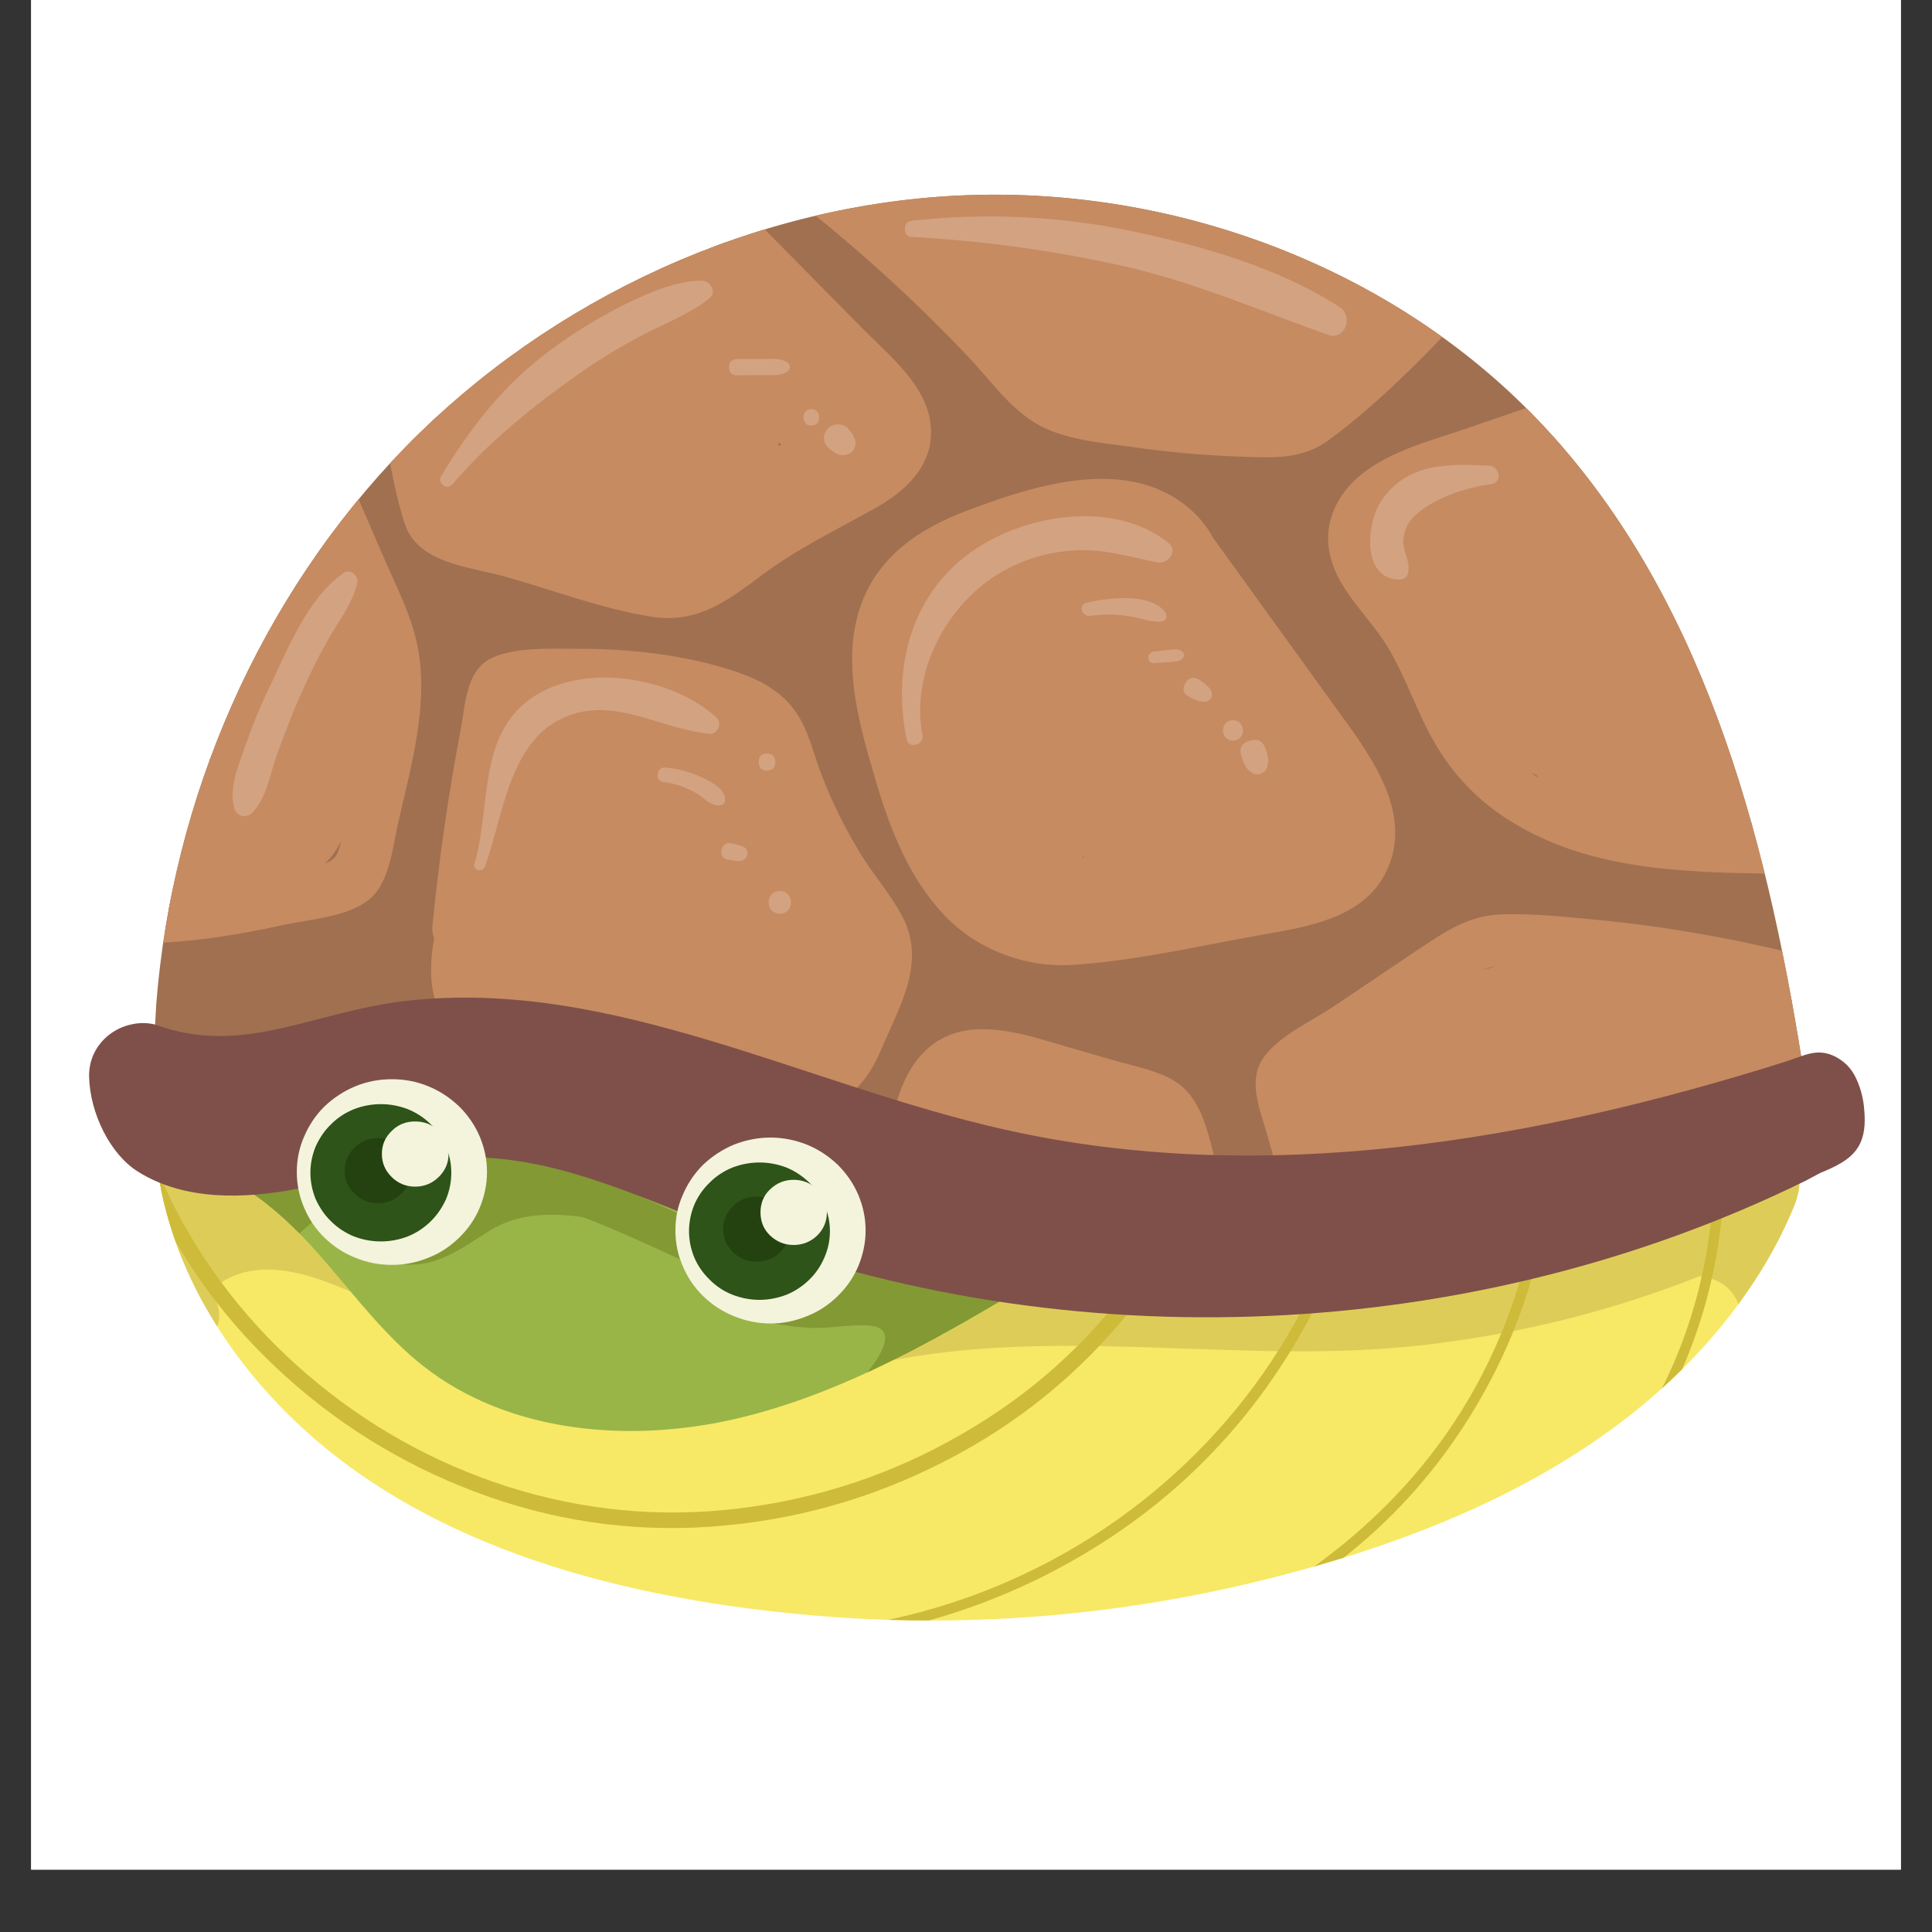 <svg xmlns="http://www.w3.org/2000/svg" xmlns:xlink="http://www.w3.org/1999/xlink" width="40" zoomAndPan="magnify" viewBox="0 0 30 30" height="40" preserveAspectRatio="xMidYMid meet" version="1.0"><rect x="0" y="0" width="30" height="30" fill="#333333" stroke="none"/><defs><clipPath id="5d8d2f0d26"><path d="M 0.484 0 L 29.516 0 L 29.516 29.031 L 0.484 29.031 Z M 0.484 0 " clip-rule="nonzero"/></clipPath><clipPath id="2e736b2a1d"><path d="M 2 16 L 28 16 L 28 25.402 L 2 25.402 Z M 2 16 " clip-rule="nonzero"/></clipPath><clipPath id="163998e8f4"><path d="M 12 16.746 L 28 16.746 L 28 22 L 12 22 Z M 12 16.746 " clip-rule="nonzero"/></clipPath><clipPath id="c09ceb94c0"><path d="M 2.445 18.148 C 2.723 20.07 3.98 21.77 5.586 22.887 C 7.191 24.004 9.117 24.586 11.055 24.895 C 14.352 25.41 17.59 25.184 20.777 24.215 C 22.246 23.766 23.684 23.152 24.934 22.258 C 26.184 21.367 27.246 20.18 27.84 18.77 C 27.945 18.531 28.016 18.207 27.809 18.039 C 27.648 17.906 27.402 17.957 27.199 18.012 C 22.746 19.215 18.273 19.285 13.781 18.215 C 11.926 17.77 10.109 17.129 8.219 16.891 C 6.324 16.652 4.277 16.871 2.742 17.992 " clip-rule="nonzero"/></clipPath><clipPath id="78c8b20a54"><path d="M 26 18 L 28 18 L 28 21 L 26 21 Z M 26 18 " clip-rule="nonzero"/></clipPath><clipPath id="ed85c693a2"><path d="M 2.445 18.148 C 2.723 20.07 3.98 21.77 5.586 22.887 C 7.191 24.004 9.117 24.586 11.055 24.895 C 14.352 25.41 17.59 25.184 20.777 24.215 C 22.246 23.766 23.684 23.152 24.934 22.258 C 26.184 21.367 27.246 20.18 27.84 18.77 C 27.945 18.531 28.016 18.207 27.809 18.039 C 27.648 17.906 27.402 17.957 27.199 18.012 C 22.746 19.215 18.273 19.285 13.781 18.215 C 11.926 17.77 10.109 17.129 8.219 16.891 C 6.324 16.652 4.277 16.871 2.742 17.992 " clip-rule="nonzero"/></clipPath><clipPath id="497748b8f1"><path d="M 25 18 L 28 18 L 28 22 L 25 22 Z M 25 18 " clip-rule="nonzero"/></clipPath><clipPath id="df75dc57d0"><path d="M 2.445 18.148 C 2.723 20.07 3.98 21.77 5.586 22.887 C 7.191 24.004 9.117 24.586 11.055 24.895 C 14.352 25.41 17.59 25.184 20.777 24.215 C 22.246 23.766 23.684 23.152 24.934 22.258 C 26.184 21.367 27.246 20.18 27.84 18.77 C 27.945 18.531 28.016 18.207 27.809 18.039 C 27.648 17.906 27.402 17.957 27.199 18.012 C 22.746 19.215 18.273 19.285 13.781 18.215 C 11.926 17.77 10.109 17.129 8.219 16.891 C 6.324 16.652 4.277 16.871 2.742 17.992 " clip-rule="nonzero"/></clipPath><clipPath id="afa4b17338"><path d="M 2.445 17 L 5 17 L 5 22 L 2.445 22 Z M 2.445 17 " clip-rule="nonzero"/></clipPath><clipPath id="fc402d1583"><path d="M 2.445 18.148 C 2.723 20.07 3.98 21.77 5.586 22.887 C 7.191 24.004 9.117 24.586 11.055 24.895 C 14.352 25.41 17.59 25.184 20.777 24.215 C 22.246 23.766 23.684 23.152 24.934 22.258 C 26.184 21.367 27.246 20.18 27.84 18.77 C 27.945 18.531 28.016 18.207 27.809 18.039 C 27.648 17.906 27.402 17.957 27.199 18.012 C 22.746 19.215 18.273 19.285 13.781 18.215 C 11.926 17.77 10.109 17.129 8.219 16.891 C 6.324 16.652 4.277 16.871 2.742 17.992 " clip-rule="nonzero"/></clipPath><clipPath id="2414fbce7a"><path d="M 2.445 17 L 5 17 L 5 20 L 2.445 20 Z M 2.445 17 " clip-rule="nonzero"/></clipPath><clipPath id="8922656738"><path d="M 2.445 18.148 C 2.723 20.07 3.98 21.77 5.586 22.887 C 7.191 24.004 9.117 24.586 11.055 24.895 C 14.352 25.41 17.59 25.184 20.777 24.215 C 22.246 23.766 23.684 23.152 24.934 22.258 C 26.184 21.367 27.246 20.18 27.84 18.77 C 27.945 18.531 28.016 18.207 27.809 18.039 C 27.648 17.906 27.402 17.957 27.199 18.012 C 22.746 19.215 18.273 19.285 13.781 18.215 C 11.926 17.77 10.109 17.129 8.219 16.891 C 6.324 16.652 4.277 16.871 2.742 17.992 " clip-rule="nonzero"/></clipPath><clipPath id="2db6735a2c"><path d="M 2.445 17 L 7 17 L 7 21 L 2.445 21 Z M 2.445 17 " clip-rule="nonzero"/></clipPath><clipPath id="a79ae690fa"><path d="M 2.445 18.148 C 2.723 20.07 3.98 21.77 5.586 22.887 C 7.191 24.004 9.117 24.586 11.055 24.895 C 14.352 25.41 17.59 25.184 20.777 24.215 C 22.246 23.766 23.684 23.152 24.934 22.258 C 26.184 21.367 27.246 20.18 27.84 18.77 C 27.945 18.531 28.016 18.207 27.809 18.039 C 27.648 17.906 27.402 17.957 27.199 18.012 C 22.746 19.215 18.273 19.285 13.781 18.215 C 11.926 17.77 10.109 17.129 8.219 16.891 C 6.324 16.652 4.277 16.871 2.742 17.992 " clip-rule="nonzero"/></clipPath><clipPath id="b054c65ebf"><path d="M 2.445 18 L 18 18 L 18 24 L 2.445 24 Z M 2.445 18 " clip-rule="nonzero"/></clipPath><clipPath id="180f92805e"><path d="M 2.445 18.148 C 2.723 20.07 3.98 21.77 5.586 22.887 C 7.191 24.004 9.117 24.586 11.055 24.895 C 14.352 25.41 17.59 25.184 20.777 24.215 C 22.246 23.766 23.684 23.152 24.934 22.258 C 26.184 21.367 27.246 20.18 27.84 18.77 C 27.945 18.531 28.016 18.207 27.809 18.039 C 27.648 17.906 27.402 17.957 27.199 18.012 C 22.746 19.215 18.273 19.285 13.781 18.215 C 11.926 17.77 10.109 17.129 8.219 16.891 C 6.324 16.652 4.277 16.871 2.742 17.992 " clip-rule="nonzero"/></clipPath><clipPath id="ffea87de39"><path d="M 11 20 L 21 20 L 21 25.207 L 11 25.207 Z M 11 20 " clip-rule="nonzero"/></clipPath><clipPath id="32100a4c1e"><path d="M 2.445 18.148 C 2.723 20.07 3.98 21.77 5.586 22.887 C 7.191 24.004 9.117 24.586 11.055 24.895 C 14.352 25.41 17.59 25.184 20.777 24.215 C 22.246 23.766 23.684 23.152 24.934 22.258 C 26.184 21.367 27.246 20.18 27.84 18.77 C 27.945 18.531 28.016 18.207 27.809 18.039 C 27.648 17.906 27.402 17.957 27.199 18.012 C 22.746 19.215 18.273 19.285 13.781 18.215 C 11.926 17.77 10.109 17.129 8.219 16.891 C 6.324 16.652 4.277 16.871 2.742 17.992 " clip-rule="nonzero"/></clipPath><clipPath id="2340678b97"><path d="M 19 19 L 24 19 L 24 25.207 L 19 25.207 Z M 19 19 " clip-rule="nonzero"/></clipPath><clipPath id="acdb9605b4"><path d="M 2.445 18.148 C 2.723 20.07 3.98 21.77 5.586 22.887 C 7.191 24.004 9.117 24.586 11.055 24.895 C 14.352 25.41 17.59 25.184 20.777 24.215 C 22.246 23.766 23.684 23.152 24.934 22.258 C 26.184 21.367 27.246 20.18 27.84 18.77 C 27.945 18.531 28.016 18.207 27.809 18.039 C 27.648 17.906 27.402 17.957 27.199 18.012 C 22.746 19.215 18.273 19.285 13.781 18.215 C 11.926 17.77 10.109 17.129 8.219 16.891 C 6.324 16.652 4.277 16.871 2.742 17.992 " clip-rule="nonzero"/></clipPath><clipPath id="90aa92a115"><path d="M 24 18 L 27 18 L 27 23 L 24 23 Z M 24 18 " clip-rule="nonzero"/></clipPath><clipPath id="59e118d908"><path d="M 2.445 18.148 C 2.723 20.07 3.98 21.77 5.586 22.887 C 7.191 24.004 9.117 24.586 11.055 24.895 C 14.352 25.41 17.59 25.184 20.777 24.215 C 22.246 23.766 23.684 23.152 24.934 22.258 C 26.184 21.367 27.246 20.18 27.84 18.77 C 27.945 18.531 28.016 18.207 27.809 18.039 C 27.648 17.906 27.402 17.957 27.199 18.012 C 22.746 19.215 18.273 19.285 13.781 18.215 C 11.926 17.77 10.109 17.129 8.219 16.891 C 6.324 16.652 4.277 16.871 2.742 17.992 " clip-rule="nonzero"/></clipPath><clipPath id="128bb10f49"><path d="M 2 3 L 28.965 3 L 28.965 19 L 2 19 Z M 2 3 " clip-rule="nonzero"/></clipPath><clipPath id="e23fe98b03"><path d="M 20 5 L 28 5 L 28 14 L 20 14 Z M 20 5 " clip-rule="nonzero"/></clipPath><clipPath id="6583ce2271"><path d="M 28.059 17.277 C 19.375 19.281 10.824 18.844 2.406 15.961 L 2.426 15.594 C 2.676 12.398 4.027 9.27 6.289 6.949 C 8.555 4.629 11.738 3.152 15.016 3.031 C 18.297 2.91 21.633 4.172 23.875 6.516 C 26.422 9.172 27.41 12.898 27.984 16.496 Z M 28.059 17.277 " clip-rule="nonzero"/></clipPath><clipPath id="a69eaf5b6b"><path d="M 13 7 L 22 7 L 22 15 L 13 15 Z M 13 7 " clip-rule="nonzero"/></clipPath><clipPath id="cab4962b0c"><path d="M 28.059 17.277 C 19.375 19.281 10.824 18.844 2.406 15.961 L 2.426 15.594 C 2.676 12.398 4.027 9.27 6.289 6.949 C 8.555 4.629 11.738 3.152 15.016 3.031 C 18.297 2.91 21.633 4.172 23.875 6.516 C 26.422 9.172 27.41 12.898 27.984 16.496 Z M 28.059 17.277 " clip-rule="nonzero"/></clipPath><clipPath id="127e58b326"><path d="M 19 14 L 28.098 14 L 28.098 18.504 L 19 18.504 Z M 19 14 " clip-rule="nonzero"/></clipPath><clipPath id="37b318678c"><path d="M 28.059 17.277 C 19.375 19.281 10.824 18.844 2.406 15.961 L 2.426 15.594 C 2.676 12.398 4.027 9.27 6.289 6.949 C 8.555 4.629 11.738 3.152 15.016 3.031 C 18.297 2.91 21.633 4.172 23.875 6.516 C 26.422 9.172 27.41 12.898 27.984 16.496 Z M 28.059 17.277 " clip-rule="nonzero"/></clipPath><clipPath id="af64d65dc6"><path d="M 12 3.02 L 24 3.02 L 24 8 L 12 8 Z M 12 3.02 " clip-rule="nonzero"/></clipPath><clipPath id="2d97044f49"><path d="M 28.059 17.277 C 19.375 19.281 10.824 18.844 2.406 15.961 L 2.426 15.594 C 2.676 12.398 4.027 9.27 6.289 6.949 C 8.555 4.629 11.738 3.152 15.016 3.031 C 18.297 2.91 21.633 4.172 23.875 6.516 C 26.422 9.172 27.41 12.898 27.984 16.496 Z M 28.059 17.277 " clip-rule="nonzero"/></clipPath><clipPath id="232e8ea25e"><path d="M 5 3.02 L 15 3.02 L 15 10 L 5 10 Z M 5 3.02 " clip-rule="nonzero"/></clipPath><clipPath id="ff9b76d708"><path d="M 28.059 17.277 C 19.375 19.281 10.824 18.844 2.406 15.961 L 2.426 15.594 C 2.676 12.398 4.027 9.27 6.289 6.949 C 8.555 4.629 11.738 3.152 15.016 3.031 C 18.297 2.91 21.633 4.172 23.875 6.516 C 26.422 9.172 27.41 12.898 27.984 16.496 Z M 28.059 17.277 " clip-rule="nonzero"/></clipPath><clipPath id="30d7c2b5bd"><path d="M 2.363 6 L 7 6 L 7 15 L 2.363 15 Z M 2.363 6 " clip-rule="nonzero"/></clipPath><clipPath id="7aa280eafb"><path d="M 28.059 17.277 C 19.375 19.281 10.824 18.844 2.406 15.961 L 2.426 15.594 C 2.676 12.398 4.027 9.27 6.289 6.949 C 8.555 4.629 11.738 3.152 15.016 3.031 C 18.297 2.91 21.633 4.172 23.875 6.516 C 26.422 9.172 27.41 12.898 27.984 16.496 Z M 28.059 17.277 " clip-rule="nonzero"/></clipPath><clipPath id="ab4a77b31d"><path d="M 6 10 L 15 10 L 15 18 L 6 18 Z M 6 10 " clip-rule="nonzero"/></clipPath><clipPath id="a78bda5f0e"><path d="M 28.059 17.277 C 19.375 19.281 10.824 18.844 2.406 15.961 L 2.426 15.594 C 2.676 12.398 4.027 9.27 6.289 6.949 C 8.555 4.629 11.738 3.152 15.016 3.031 C 18.297 2.91 21.633 4.172 23.875 6.516 C 26.422 9.172 27.41 12.898 27.984 16.496 Z M 28.059 17.277 " clip-rule="nonzero"/></clipPath><clipPath id="a765e19de7"><path d="M 13 15 L 20 15 L 20 18.504 L 13 18.504 Z M 13 15 " clip-rule="nonzero"/></clipPath><clipPath id="7229f97dd5"><path d="M 28.059 17.277 C 19.375 19.281 10.824 18.844 2.406 15.961 L 2.426 15.594 C 2.676 12.398 4.027 9.27 6.289 6.949 C 8.555 4.629 11.738 3.152 15.016 3.031 C 18.297 2.91 21.633 4.172 23.875 6.516 C 26.422 9.172 27.41 12.898 27.984 16.496 Z M 28.059 17.277 " clip-rule="nonzero"/></clipPath><clipPath id="edf4a96208"><path d="M 20 14 L 28.098 14 L 28.098 18.504 L 20 18.504 Z M 20 14 " clip-rule="nonzero"/></clipPath><clipPath id="a646436ee9"><path d="M 28.059 17.277 C 19.375 19.281 10.824 18.844 2.406 15.961 L 2.426 15.594 C 2.676 12.398 4.027 9.27 6.289 6.949 C 8.555 4.629 11.738 3.152 15.016 3.031 C 18.297 2.91 21.633 4.172 23.875 6.516 C 26.422 9.172 27.41 12.898 27.984 16.496 Z M 28.059 17.277 " clip-rule="nonzero"/></clipPath><clipPath id="e915b0eae3"><path d="M 21 6 L 28 6 L 28 13 L 21 13 Z M 21 6 " clip-rule="nonzero"/></clipPath><clipPath id="311fde305f"><path d="M 28.059 17.277 C 19.375 19.281 10.824 18.844 2.406 15.961 L 2.426 15.594 C 2.676 12.398 4.027 9.27 6.289 6.949 C 8.555 4.629 11.738 3.152 15.016 3.031 C 18.297 2.91 21.633 4.172 23.875 6.516 C 26.422 9.172 27.41 12.898 27.984 16.496 Z M 28.059 17.277 " clip-rule="nonzero"/></clipPath><clipPath id="de64de636f"><path d="M 13 8 L 21 8 L 21 15 L 13 15 Z M 13 8 " clip-rule="nonzero"/></clipPath><clipPath id="eec37cdc62"><path d="M 28.059 17.277 C 19.375 19.281 10.824 18.844 2.406 15.961 L 2.426 15.594 C 2.676 12.398 4.027 9.27 6.289 6.949 C 8.555 4.629 11.738 3.152 15.016 3.031 C 18.297 2.91 21.633 4.172 23.875 6.516 C 26.422 9.172 27.41 12.898 27.984 16.496 Z M 28.059 17.277 " clip-rule="nonzero"/></clipPath><clipPath id="72d816f11a"><path d="M 13 3.02 L 22 3.02 L 22 7 L 13 7 Z M 13 3.02 " clip-rule="nonzero"/></clipPath><clipPath id="5feafc1f0b"><path d="M 28.059 17.277 C 19.375 19.281 10.824 18.844 2.406 15.961 L 2.426 15.594 C 2.676 12.398 4.027 9.27 6.289 6.949 C 8.555 4.629 11.738 3.152 15.016 3.031 C 18.297 2.91 21.633 4.172 23.875 6.516 C 26.422 9.172 27.41 12.898 27.984 16.496 Z M 28.059 17.277 " clip-rule="nonzero"/></clipPath><clipPath id="00cf917b41"><path d="M 6 3.02 L 14 3.02 L 14 9 L 6 9 Z M 6 3.02 " clip-rule="nonzero"/></clipPath><clipPath id="786615de8f"><path d="M 28.059 17.277 C 19.375 19.281 10.824 18.844 2.406 15.961 L 2.426 15.594 C 2.676 12.398 4.027 9.27 6.289 6.949 C 8.555 4.629 11.738 3.152 15.016 3.031 C 18.297 2.91 21.633 4.172 23.875 6.516 C 26.422 9.172 27.41 12.898 27.984 16.496 Z M 28.059 17.277 " clip-rule="nonzero"/></clipPath><clipPath id="ea82371691"><path d="M 2.363 8 L 6 8 L 6 15 L 2.363 15 Z M 2.363 8 " clip-rule="nonzero"/></clipPath><clipPath id="75c717e093"><path d="M 28.059 17.277 C 19.375 19.281 10.824 18.844 2.406 15.961 L 2.426 15.594 C 2.676 12.398 4.027 9.27 6.289 6.949 C 8.555 4.629 11.738 3.152 15.016 3.031 C 18.297 2.91 21.633 4.172 23.875 6.516 C 26.422 9.172 27.41 12.898 27.984 16.496 Z M 28.059 17.277 " clip-rule="nonzero"/></clipPath><clipPath id="c6618425c0"><path d="M 7 10 L 14 10 L 14 17 L 7 17 Z M 7 10 " clip-rule="nonzero"/></clipPath><clipPath id="ad214d8dbd"><path d="M 28.059 17.277 C 19.375 19.281 10.824 18.844 2.406 15.961 L 2.426 15.594 C 2.676 12.398 4.027 9.27 6.289 6.949 C 8.555 4.629 11.738 3.152 15.016 3.031 C 18.297 2.91 21.633 4.172 23.875 6.516 C 26.422 9.172 27.41 12.898 27.984 16.496 Z M 28.059 17.277 " clip-rule="nonzero"/></clipPath><clipPath id="7f48025a56"><path d="M 14 16 L 19 16 L 19 18.504 L 14 18.504 Z M 14 16 " clip-rule="nonzero"/></clipPath><clipPath id="c794ad9b78"><path d="M 28.059 17.277 C 19.375 19.281 10.824 18.844 2.406 15.961 L 2.426 15.594 C 2.676 12.398 4.027 9.27 6.289 6.949 C 8.555 4.629 11.738 3.152 15.016 3.031 C 18.297 2.91 21.633 4.172 23.875 6.516 C 26.422 9.172 27.41 12.898 27.984 16.496 Z M 28.059 17.277 " clip-rule="nonzero"/></clipPath><clipPath id="8e3be2ec0c"><path d="M 3.426 17 L 6 17 L 6 20 L 3.426 20 Z M 3.426 17 " clip-rule="nonzero"/></clipPath><clipPath id="429cab0a0e"><path d="M 3.469 18.281 C 4.781 18.875 5.441 20.32 6.566 21.207 C 7.902 22.262 9.805 22.418 11.473 22.02 C 13.145 21.621 14.645 20.734 16.113 19.859 C 15.59 19.316 14.887 18.98 14.199 18.664 C 13.062 18.133 11.918 17.609 10.715 17.258 C 9.508 16.91 8.23 16.734 6.988 16.926 C 5.742 17.113 4.605 17.645 3.484 18.184 " clip-rule="nonzero"/></clipPath><clipPath id="ab582cb094"><path d="M 3.426 17 L 7 17 L 7 20 L 3.426 20 Z M 3.426 17 " clip-rule="nonzero"/></clipPath><clipPath id="dc439aa851"><path d="M 3.469 18.281 C 4.781 18.875 5.441 20.32 6.566 21.207 C 7.902 22.262 9.805 22.418 11.473 22.02 C 13.145 21.621 14.645 20.734 16.113 19.859 C 15.59 19.316 14.887 18.98 14.199 18.664 C 13.062 18.133 11.918 17.609 10.715 17.258 C 9.508 16.91 8.23 16.734 6.988 16.926 C 5.742 17.113 4.605 17.645 3.484 18.184 " clip-rule="nonzero"/></clipPath><clipPath id="ff87ae73db"><path d="M 4 17 L 16.168 17 L 16.168 21 L 4 21 Z M 4 17 " clip-rule="nonzero"/></clipPath><clipPath id="06ad1cba69"><path d="M 3.469 18.281 C 4.781 18.875 5.441 20.32 6.566 21.207 C 7.902 22.262 9.805 22.418 11.473 22.02 C 13.145 21.621 14.645 20.734 16.113 19.859 C 15.59 19.316 14.887 18.98 14.199 18.664 C 13.062 18.133 11.918 17.609 10.715 17.258 C 9.508 16.91 8.23 16.734 6.988 16.926 C 5.742 17.113 4.605 17.645 3.484 18.184 " clip-rule="nonzero"/></clipPath><clipPath id="26859242b7"><path d="M 13 19 L 16 19 L 16 21 L 13 21 Z M 13 19 " clip-rule="nonzero"/></clipPath><clipPath id="3cf20cd060"><path d="M 3.469 18.281 C 4.781 18.875 5.441 20.32 6.566 21.207 C 7.902 22.262 9.805 22.418 11.473 22.02 C 13.145 21.621 14.645 20.734 16.113 19.859 C 15.59 19.316 14.887 18.98 14.199 18.664 C 13.062 18.133 11.918 17.609 10.715 17.258 C 9.508 16.91 8.23 16.734 6.988 16.926 C 5.742 17.113 4.605 17.645 3.484 18.184 " clip-rule="nonzero"/></clipPath><clipPath id="442a0f634c"><path d="M 13 19 L 16 19 L 16 22 L 13 22 Z M 13 19 " clip-rule="nonzero"/></clipPath><clipPath id="736243d951"><path d="M 3.469 18.281 C 4.781 18.875 5.441 20.32 6.566 21.207 C 7.902 22.262 9.805 22.418 11.473 22.02 C 13.145 21.621 14.645 20.734 16.113 19.859 C 15.59 19.316 14.887 18.98 14.199 18.664 C 13.062 18.133 11.918 17.609 10.715 17.258 C 9.508 16.91 8.23 16.734 6.988 16.926 C 5.742 17.113 4.605 17.645 3.484 18.184 " clip-rule="nonzero"/></clipPath><clipPath id="66cae1d6ba"><path d="M 12 19 L 15 19 L 15 22.254 L 12 22.254 Z M 12 19 " clip-rule="nonzero"/></clipPath><clipPath id="701b397ded"><path d="M 3.469 18.281 C 4.781 18.875 5.441 20.32 6.566 21.207 C 7.902 22.262 9.805 22.418 11.473 22.02 C 13.145 21.621 14.645 20.734 16.113 19.859 C 15.59 19.316 14.887 18.98 14.199 18.664 C 13.062 18.133 11.918 17.609 10.715 17.258 C 9.508 16.91 8.23 16.734 6.988 16.926 C 5.742 17.113 4.605 17.645 3.484 18.184 " clip-rule="nonzero"/></clipPath><clipPath id="4ace03835d"><path d="M 5 18 L 10 18 L 10 20 L 5 20 Z M 5 18 " clip-rule="nonzero"/></clipPath><clipPath id="2fc45d185f"><path d="M 3.469 18.281 C 4.781 18.875 5.441 20.32 6.566 21.207 C 7.902 22.262 9.805 22.418 11.473 22.02 C 13.145 21.621 14.645 20.734 16.113 19.859 C 15.59 19.316 14.887 18.98 14.199 18.664 C 13.062 18.133 11.918 17.609 10.715 17.258 C 9.508 16.91 8.23 16.734 6.988 16.926 C 5.742 17.113 4.605 17.645 3.484 18.184 " clip-rule="nonzero"/></clipPath><clipPath id="3d85c5f764"><path d="M 11 19 L 15 19 L 15 22.254 L 11 22.254 Z M 11 19 " clip-rule="nonzero"/></clipPath><clipPath id="b13d86b65e"><path d="M 3.469 18.281 C 4.781 18.875 5.441 20.32 6.566 21.207 C 7.902 22.262 9.805 22.418 11.473 22.02 C 13.145 21.621 14.645 20.734 16.113 19.859 C 15.59 19.316 14.887 18.98 14.199 18.664 C 13.062 18.133 11.918 17.609 10.715 17.258 C 9.508 16.91 8.23 16.734 6.988 16.926 C 5.742 17.113 4.605 17.645 3.484 18.184 " clip-rule="nonzero"/></clipPath><clipPath id="48176be44f"><path d="M 1.383 15 L 28.965 15 L 28.965 21 L 1.383 21 Z M 1.383 15 " clip-rule="nonzero"/></clipPath></defs><g clip-path="url(#5d8d2f0d26)"><path fill="#ffffff" d="M 0.484 0 L 29.516 0 L 29.516 29.031 L 0.484 29.031 Z M 0.484 0 " fill-opacity="1" fill-rule="nonzero"/><path fill="#ffffff" d="M 0.484 0 L 29.516 0 L 29.516 29.031 L 0.484 29.031 Z M 0.484 0 " fill-opacity="1" fill-rule="nonzero"/></g><g clip-path="url(#2e736b2a1d)"><path fill="#f7e966" d="M 2.445 18.148 C 2.723 20.07 3.98 21.77 5.586 22.887 C 7.191 24.004 9.117 24.586 11.055 24.895 C 14.352 25.41 17.59 25.184 20.777 24.215 C 22.246 23.766 23.684 23.152 24.934 22.258 C 26.184 21.367 27.246 20.18 27.84 18.77 C 27.945 18.531 28.016 18.207 27.809 18.039 C 27.648 17.906 27.402 17.957 27.199 18.012 C 22.746 19.215 18.273 19.285 13.781 18.215 C 11.926 17.77 10.109 17.129 8.219 16.891 C 6.324 16.652 4.277 16.871 2.742 17.992 " fill-opacity="1" fill-rule="nonzero"/></g><g clip-path="url(#163998e8f4)"><g clip-path="url(#c09ceb94c0)"><path fill="#ddcd58" d="M 13.402 21.223 C 16.27 20.523 19.258 21.23 22.164 20.879 C 24.926 20.551 27.438 19.602 29.707 18.031 C 30.344 17.586 29.734 16.547 29.09 16.996 C 26.93 18.5 24.391 19.477 21.746 19.727 C 18.855 20 15.93 19.371 13.078 20.07 C 12.312 20.258 12.637 21.41 13.402 21.223 Z M 13.402 21.223 " fill-opacity="1" fill-rule="nonzero"/></g></g><g clip-path="url(#78c8b20a54)"><g clip-path="url(#ed85c693a2)"><path fill="#ddcd58" d="M 26.91 19.465 C 26.91 19.465 27.055 19.52 27 19.492 C 26.945 19.469 27.07 19.539 27.082 19.543 C 27.172 19.594 27.078 19.535 27.121 19.574 C 27.164 19.613 27.191 19.641 27.223 19.676 C 27.184 19.629 27.215 19.656 27.234 19.691 C 27.258 19.723 27.285 19.77 27.309 19.812 C 27.332 19.859 27.301 19.758 27.324 19.855 C 27.328 19.883 27.363 20.043 27.348 19.922 C 27.387 20.242 27.602 20.52 27.961 20.52 C 28.262 20.52 28.613 20.246 28.574 19.922 C 28.48 19.16 28 18.539 27.234 18.309 C 27.074 18.273 26.922 18.293 26.781 18.375 C 26.637 18.457 26.543 18.578 26.5 18.734 C 26.453 18.887 26.473 19.039 26.551 19.18 C 26.633 19.32 26.75 19.418 26.91 19.465 Z M 26.91 19.465 " fill-opacity="1" fill-rule="nonzero"/></g></g><g clip-path="url(#497748b8f1)"><g clip-path="url(#df75dc57d0)"><path fill="#ddcd58" d="M 25.613 19.855 C 25.992 19.816 26.531 19.719 26.832 20.004 C 27.133 20.289 27.086 20.832 27.055 21.211 C 27 21.98 28.227 21.977 28.281 21.211 C 28.336 20.484 28.25 19.703 27.699 19.156 C 27.148 18.613 26.352 18.586 25.613 18.656 C 25.289 18.688 25.004 18.91 25.004 19.254 C 25.004 19.555 25.285 19.887 25.613 19.855 Z M 25.613 19.855 " fill-opacity="1" fill-rule="nonzero"/></g></g><g clip-path="url(#afa4b17338)"><g clip-path="url(#fc402d1583)"><path fill="#ddcd58" d="M 3.309 20.125 C 2.879 19.418 4.039 19.008 4.535 18.891 C 5.301 18.707 4.977 17.551 4.207 17.734 C 3.488 17.906 2.77 18.215 2.34 18.832 C 2.141 19.113 2.031 19.426 2.016 19.766 C 2 20.109 2.078 20.43 2.254 20.73 C 2.656 21.391 3.715 20.789 3.316 20.125 Z M 3.309 20.125 " fill-opacity="1" fill-rule="nonzero"/></g></g><g clip-path="url(#2414fbce7a)"><g clip-path="url(#8922656738)"><path fill="#ddcd58" d="M 3.039 19.23 C 3.148 18.879 3.379 18.641 3.734 18.52 C 3.895 18.469 4.016 18.375 4.098 18.234 C 4.18 18.094 4.199 17.941 4.16 17.785 C 4.078 17.484 3.723 17.266 3.406 17.367 C 3.031 17.48 2.707 17.676 2.434 17.953 C 2.156 18.227 1.965 18.547 1.855 18.914 C 1.633 19.656 2.816 19.973 3.035 19.234 Z M 3.039 19.23 " fill-opacity="1" fill-rule="nonzero"/></g></g><g clip-path="url(#2db6735a2c)"><g clip-path="url(#a79ae690fa)"><path fill="#ddcd58" d="M 6.176 19.07 C 5.395 18.742 4.59 18.418 3.723 18.551 C 3.348 18.602 3.016 18.742 2.719 18.973 C 2.422 19.199 2.203 19.484 2.066 19.828 L 3.184 19.688 C 2.746 19.074 2.414 18.406 2.191 17.688 C 1.969 16.953 0.785 17.266 1.012 18.008 C 1.258 18.828 1.629 19.59 2.129 20.293 C 2.445 20.742 3.047 20.633 3.246 20.148 C 3.375 19.84 3.809 19.719 4.117 19.715 C 4.613 19.703 5.109 19.914 5.555 20.102 C 5.863 20.23 6.207 20.191 6.395 19.887 C 6.547 19.637 6.477 19.195 6.176 19.07 Z M 6.176 19.07 " fill-opacity="1" fill-rule="nonzero"/></g></g><g clip-path="url(#b054c65ebf)"><g clip-path="url(#180f92805e)"><path fill="#cebb3a" d="M 2.223 18.262 C 2.695 19.395 3.383 20.383 4.281 21.23 C 5.18 22.078 6.211 22.723 7.375 23.164 C 8.551 23.609 9.77 23.793 11.027 23.707 C 12.309 23.617 13.52 23.281 14.66 22.695 C 15.801 22.113 16.766 21.328 17.559 20.34 C 17.652 20.219 17.746 20.098 17.832 19.973 C 17.922 19.852 17.711 19.727 17.621 19.852 C 16.902 20.852 16.004 21.656 14.926 22.273 C 13.852 22.895 12.691 23.277 11.453 23.426 C 10.234 23.57 9.043 23.453 7.875 23.082 C 6.727 22.711 5.695 22.133 4.785 21.355 C 3.875 20.578 3.16 19.66 2.637 18.598 C 2.574 18.465 2.516 18.332 2.457 18.195 C 2.398 18.059 2.164 18.117 2.223 18.262 Z M 2.223 18.262 " fill-opacity="1" fill-rule="nonzero"/></g></g><g clip-path="url(#ffea87de39)"><g clip-path="url(#32100a4c1e)"><path fill="#cebb3a" d="M 20.227 20.32 C 19.637 21.438 18.852 22.398 17.863 23.207 C 17.039 23.879 16.125 24.398 15.121 24.77 C 14.117 25.137 13.078 25.336 12.004 25.359 C 11.949 25.359 11.922 25.387 11.922 25.441 C 11.922 25.492 11.949 25.52 12.004 25.52 C 13.426 25.484 14.781 25.16 16.059 24.547 C 17.961 23.625 19.395 22.246 20.367 20.406 C 20.418 20.312 20.277 20.23 20.227 20.324 Z M 20.227 20.32 " fill-opacity="1" fill-rule="nonzero"/></g></g><g clip-path="url(#2340678b97)"><g clip-path="url(#acdb9605b4)"><path fill="#cebb3a" d="M 23.633 19.785 C 23.117 21.566 22.109 23.027 20.617 24.168 C 20.203 24.484 19.766 24.758 19.301 24.992 C 19.207 25.039 19.289 25.176 19.383 25.129 C 21.098 24.254 22.379 22.965 23.23 21.27 C 23.461 20.805 23.648 20.328 23.789 19.832 C 23.797 19.785 23.777 19.754 23.73 19.738 C 23.684 19.727 23.648 19.742 23.633 19.789 Z M 23.633 19.785 " fill-opacity="1" fill-rule="nonzero"/></g></g><g clip-path="url(#90aa92a115)"><g clip-path="url(#59e118d908)"><path fill="#cebb3a" d="M 26.586 18.77 C 26.453 20.285 25.922 21.648 24.984 22.863 C 24.922 22.941 25.066 23.023 25.125 22.941 C 25.859 21.988 26.352 20.926 26.602 19.758 C 26.672 19.43 26.719 19.102 26.746 18.77 C 26.754 18.668 26.594 18.668 26.586 18.77 Z M 26.586 18.77 " fill-opacity="1" fill-rule="nonzero"/></g></g><g clip-path="url(#128bb10f49)"><path fill="#a07050" d="M 28.059 17.277 C 23.805 18.258 19.496 18.637 15.133 18.414 C 10.77 18.191 6.527 17.371 2.406 15.961 L 2.426 15.594 C 2.676 12.398 4.027 9.27 6.289 6.949 C 8.555 4.629 11.738 3.152 15.016 3.031 C 18.297 2.91 21.633 4.172 23.875 6.516 C 26.422 9.172 27.41 12.898 27.984 16.496 Z M 28.059 17.277 " fill-opacity="1" fill-rule="nonzero"/></g><g clip-path="url(#e23fe98b03)"><g clip-path="url(#6583ce2271)"><path fill="#c68b61" d="M 24.93 5.914 L 22.785 6.648 C 22.23 6.84 21.609 6.992 21.145 7.363 C 20.746 7.676 20.531 8.156 20.66 8.652 C 20.797 9.188 21.246 9.562 21.531 10.02 C 21.852 10.539 22.02 11.137 22.348 11.652 C 22.656 12.141 23.066 12.531 23.57 12.82 C 24.742 13.504 26.141 13.547 27.465 13.566 C 27.988 13.578 27.988 12.777 27.465 12.77 C 26.371 12.754 25.207 12.746 24.207 12.25 C 23.746 12.035 23.371 11.719 23.086 11.305 C 22.809 10.883 22.645 10.406 22.422 9.961 C 22.215 9.547 21.918 9.219 21.656 8.844 C 21.34 8.395 21.426 8.07 21.918 7.816 C 22.371 7.586 22.891 7.457 23.371 7.293 L 25.145 6.684 C 25.633 6.516 25.426 5.742 24.926 5.914 Z M 24.93 5.914 " fill-opacity="1" fill-rule="nonzero"/></g></g><g clip-path="url(#a69eaf5b6b)"><g clip-path="url(#cab4962b0c)"><path fill="#c68b61" d="M 17.965 8.52 L 19.324 10.402 C 19.75 10.988 20.23 11.562 20.59 12.188 C 20.91 12.738 20.992 13.328 20.27 13.562 C 19.621 13.773 18.895 13.828 18.223 13.945 C 17.52 14.066 16.688 14.332 15.98 14.125 C 15.344 13.938 14.938 13.34 14.691 12.773 C 14.434 12.16 14.242 11.527 14.117 10.875 C 14.012 10.305 13.996 9.645 14.426 9.191 C 14.891 8.703 15.676 8.531 16.305 8.367 C 16.895 8.219 18.156 8.082 18.195 8.984 C 18.219 9.496 19.035 9.5 19.012 8.984 C 18.977 8.219 18.371 7.637 17.617 7.484 C 16.77 7.312 15.809 7.629 15.023 7.926 C 14.281 8.203 13.629 8.641 13.363 9.41 C 13.105 10.152 13.273 10.977 13.48 11.711 C 13.711 12.535 13.969 13.395 14.535 14.066 C 14.801 14.391 15.129 14.633 15.52 14.793 C 15.91 14.953 16.316 15.016 16.738 14.977 C 17.719 14.906 18.711 14.668 19.68 14.5 C 20.41 14.375 21.25 14.211 21.559 13.461 C 21.934 12.559 21.234 11.668 20.73 10.973 L 18.668 8.117 C 18.367 7.703 17.656 8.102 17.961 8.516 Z M 17.965 8.52 " fill-opacity="1" fill-rule="nonzero"/></g></g><g clip-path="url(#127e58b326)"><g clip-path="url(#37b318678c)"><path fill="#c68b61" d="M 27.902 14.82 C 26.891 14.566 25.859 14.387 24.82 14.285 C 24.316 14.238 23.797 14.18 23.293 14.199 C 22.773 14.223 22.418 14.484 22 14.758 L 20.707 15.629 C 20.363 15.859 19.863 16.078 19.621 16.422 C 19.359 16.789 19.578 17.258 19.684 17.645 L 20.109 19.16 C 20.246 19.656 21.035 19.445 20.895 18.949 L 20.574 17.793 L 20.391 17.141 C 20.32 16.891 20.309 16.855 20.535 16.707 C 21.246 16.23 21.961 15.758 22.672 15.281 C 22.844 15.168 23.012 15.031 23.227 15.004 C 23.422 14.988 23.617 14.992 23.812 15.016 C 24.227 15.035 24.641 15.066 25.051 15.109 C 25.941 15.211 26.82 15.371 27.688 15.59 C 28.199 15.719 28.414 14.949 27.906 14.82 Z M 27.902 14.82 " fill-opacity="1" fill-rule="nonzero"/></g></g><g clip-path="url(#af64d65dc6)"><g clip-path="url(#2d97044f49)"><path fill="#c68b61" d="M 12.551 3.258 C 13.426 3.957 14.246 4.711 15.016 5.52 C 15.348 5.867 15.652 6.309 16.07 6.566 C 16.508 6.832 17.082 6.871 17.578 6.941 C 18.125 7.02 18.676 7.07 19.23 7.09 C 19.73 7.109 20.211 7.145 20.629 6.836 C 21.547 6.164 22.355 5.281 23.125 4.461 C 23.48 4.082 22.906 3.52 22.547 3.898 C 21.855 4.637 21.125 5.348 20.359 6.016 C 20.195 6.16 20.062 6.281 19.832 6.301 C 19.578 6.309 19.328 6.305 19.074 6.285 C 18.543 6.262 18.012 6.207 17.488 6.125 C 17.031 6.055 16.602 6.02 16.266 5.684 C 15.93 5.348 15.625 4.98 15.293 4.641 C 14.609 3.949 13.887 3.301 13.129 2.695 C 12.723 2.371 12.148 2.934 12.551 3.258 Z M 12.551 3.258 " fill-opacity="1" fill-rule="nonzero"/></g></g><g clip-path="url(#232e8ea25e)"><g clip-path="url(#ff9b76d708)"><path fill="#c68b61" d="M 11.074 3.902 L 12.371 5.219 C 12.75 5.602 13.281 6 13.551 6.469 C 13.832 6.957 13.219 7.188 12.859 7.367 C 12.352 7.617 11.871 7.906 11.418 8.238 C 11.211 8.395 11.008 8.578 10.777 8.695 C 10.508 8.836 10.289 8.809 10 8.73 C 9.402 8.57 8.809 8.398 8.211 8.227 C 7.898 8.141 7.586 8.047 7.273 7.965 C 7.047 7.906 7.129 7.969 7.051 7.836 C 6.992 7.738 6.977 7.492 6.953 7.379 C 6.832 6.773 6.723 6.16 6.629 5.547 C 6.547 5.043 5.762 5.258 5.84 5.762 C 5.961 6.539 6.043 7.383 6.285 8.133 C 6.484 8.75 7.297 8.801 7.84 8.953 C 8.59 9.164 9.355 9.457 10.125 9.578 C 10.828 9.688 11.305 9.324 11.832 8.93 C 12.379 8.52 12.977 8.234 13.57 7.902 C 14.047 7.641 14.48 7.246 14.457 6.672 C 14.434 6.012 13.816 5.527 13.387 5.094 L 11.652 3.336 C 11.289 2.969 10.711 3.531 11.078 3.902 Z M 11.074 3.902 " fill-opacity="1" fill-rule="nonzero"/></g></g><g clip-path="url(#30d7c2b5bd)"><g clip-path="url(#7aa280eafb)"><path fill="#c68b61" d="M 4.5 7.32 C 4.832 8.094 5.18 8.863 5.5 9.641 C 5.848 10.488 5.664 11.273 5.488 12.137 C 5.445 12.336 5.406 12.531 5.359 12.727 C 5.32 12.875 5.301 13.188 5.203 13.309 C 5.094 13.441 4.828 13.449 4.664 13.488 C 4.461 13.535 4.258 13.582 4.047 13.625 C 3.148 13.812 2.25 13.914 1.34 13.801 C 0.82 13.738 0.824 14.539 1.34 14.602 C 2.375 14.727 3.406 14.582 4.418 14.359 C 4.828 14.273 5.43 14.234 5.754 13.949 C 6.051 13.684 6.098 13.152 6.18 12.789 C 6.383 11.898 6.676 10.895 6.473 9.98 C 6.367 9.5 6.121 9.039 5.93 8.59 L 5.289 7.105 C 5.086 6.641 4.297 6.844 4.5 7.316 Z M 4.5 7.32 " fill-opacity="1" fill-rule="nonzero"/></g></g><g clip-path="url(#ab4a77b31d)"><g clip-path="url(#a78bda5f0e)"><path fill="#c68b61" d="M 7.531 14.375 C 7.598 13.707 7.684 13.043 7.793 12.379 C 7.844 12.07 7.898 11.762 7.957 11.453 C 7.973 11.359 8 10.961 8.062 10.914 C 8.129 10.863 8.402 10.895 8.484 10.891 C 9.129 10.848 9.766 10.887 10.402 11 C 10.684 11.047 10.965 11.117 11.234 11.207 C 11.586 11.336 11.727 11.539 11.844 11.875 C 12.027 12.43 12.262 12.961 12.547 13.473 C 12.703 13.738 12.871 13.996 13.055 14.246 C 13.223 14.48 13.414 14.707 13.336 15.008 C 13.27 15.277 13.121 15.543 13.012 15.797 C 12.91 16.039 12.836 16.391 12.543 16.445 C 11.977 16.559 11.246 16.328 10.695 16.207 C 9.945 16.039 9.199 15.852 8.449 15.672 C 8.191 15.605 7.688 15.586 7.551 15.336 C 7.434 15.121 7.523 14.777 7.57 14.559 C 7.684 14.059 6.895 13.844 6.785 14.348 C 6.656 14.918 6.59 15.625 7.094 16.043 C 7.387 16.281 7.797 16.336 8.156 16.422 L 9.566 16.762 C 10.43 16.969 11.293 17.191 12.184 17.246 C 12.961 17.297 13.391 16.984 13.684 16.297 C 13.977 15.605 14.391 14.938 14.004 14.215 C 13.824 13.879 13.562 13.582 13.363 13.258 C 13.117 12.855 12.91 12.438 12.746 12 C 12.621 11.668 12.547 11.309 12.332 11.02 C 12.117 10.73 11.797 10.555 11.453 10.438 C 10.664 10.168 9.77 10.07 8.938 10.074 C 8.539 10.074 8.02 10.047 7.648 10.211 C 7.234 10.398 7.227 10.938 7.156 11.316 C 6.961 12.332 6.816 13.352 6.715 14.375 C 6.66 14.887 7.48 14.883 7.531 14.375 Z M 7.531 14.375 " fill-opacity="1" fill-rule="nonzero"/></g></g><g clip-path="url(#a765e19de7)"><g clip-path="url(#7229f97dd5)"><path fill="#c68b61" d="M 14.582 18.031 C 14.613 17.672 14.695 16.879 15.129 16.781 C 15.539 16.691 16.074 16.941 16.457 17.051 L 17.184 17.262 C 17.348 17.309 17.711 17.34 17.832 17.465 C 17.977 17.609 17.984 17.996 18.043 18.184 C 18.121 18.422 18.215 18.656 18.324 18.887 C 18.535 19.355 19.242 18.949 19.027 18.488 C 18.762 17.902 18.797 17.047 18.145 16.734 C 17.871 16.598 17.547 16.539 17.254 16.453 C 16.871 16.344 16.484 16.227 16.098 16.117 C 15.562 15.973 14.949 15.863 14.477 16.223 C 13.949 16.621 13.816 17.426 13.766 18.035 C 13.723 18.547 14.539 18.543 14.582 18.035 Z M 14.582 18.031 " fill-opacity="1" fill-rule="nonzero"/></g></g><g clip-path="url(#edf4a96208)"><g clip-path="url(#a646436ee9)"><path fill="#c68b61" d="M 23.387 14.895 C 23.148 15.125 22.676 15.07 22.367 15.152 C 21.953 15.262 21.625 15.508 21.32 15.797 C 21.18 15.934 21.047 16.082 20.891 16.203 C 20.734 16.324 20.562 16.41 20.453 16.57 C 20.191 16.934 20.305 17.457 20.418 17.848 C 20.477 18.051 20.699 18.246 20.93 18.227 C 21.625 18.16 22.254 17.828 22.941 17.691 C 23.684 17.539 24.43 17.41 25.18 17.285 C 25.914 17.164 26.648 17.059 27.383 16.992 C 27.902 16.945 28.68 16.816 28.52 16.109 C 28.383 15.52 27.645 15.406 27.141 15.344 C 26.395 15.258 25.652 15.133 24.922 14.973 C 24.609 14.902 24.309 14.805 23.996 14.91 C 23.684 15.012 23.41 15.215 23.125 15.363 C 22.461 15.711 21.781 16.031 21.086 16.32 C 20.602 16.527 20.852 17.324 21.355 17.289 C 22.641 17.203 23.832 16.574 25.121 16.594 C 25.805 16.605 25.805 15.57 25.121 15.559 C 23.812 15.539 22.641 16.164 21.355 16.25 L 21.625 17.219 C 22.133 17.004 22.633 16.777 23.125 16.535 C 23.395 16.402 23.664 16.262 23.926 16.121 C 24.133 16.008 24.254 15.891 24.48 15.941 C 25.055 16.07 25.625 16.18 26.207 16.266 C 26.52 16.309 26.828 16.344 27.141 16.383 C 27.234 16.398 27.328 16.422 27.422 16.434 C 27.469 16.445 27.512 16.461 27.551 16.484 C 27.805 16.094 27.82 15.91 27.594 15.938 C 27.355 15.891 26.996 15.992 26.754 16.02 C 26.473 16.051 26.191 16.09 25.91 16.129 C 25.336 16.207 24.766 16.305 24.191 16.406 C 23.621 16.508 23.066 16.602 22.508 16.723 C 21.98 16.836 21.465 17.141 20.93 17.191 L 21.441 17.57 C 21.406 17.445 21.312 17.207 21.359 17.078 C 21.301 17.238 21.625 16.949 21.688 16.895 C 21.934 16.684 22.133 16.406 22.414 16.246 C 22.664 16.102 22.973 16.098 23.254 16.047 C 23.594 16 23.887 15.859 24.141 15.629 C 24.629 15.16 23.875 14.43 23.387 14.895 Z M 23.387 14.895 " fill-opacity="1" fill-rule="nonzero"/></g></g><g clip-path="url(#e915b0eae3)"><g clip-path="url(#311fde305f)"><path fill="#c68b61" d="M 24.215 6.691 C 23.605 7.262 22.715 7.285 21.98 7.609 C 20.906 8.082 21.754 9.285 22.102 9.965 C 22.32 10.387 22.52 10.84 22.777 11.242 C 23.02 11.625 23.348 11.828 23.77 12 C 24.758 12.398 25.77 12.715 26.812 12.949 C 27.219 13.039 27.711 12.574 27.414 12.188 C 26.488 10.98 26.25 9.539 25.703 8.168 C 25.484 7.629 24.883 6.73 24.207 7.277 C 23.992 7.453 23.867 7.648 23.594 7.758 C 23.281 7.883 22.93 7.918 22.594 7.953 C 22.141 8 21.785 8.691 22.324 8.922 C 22.938 9.172 23.57 9.348 24.227 9.449 C 24.844 9.547 25.406 9.395 25.641 8.777 C 25.734 8.531 25.535 8.188 25.27 8.141 C 24.816 8.059 24.398 7.875 23.934 8.012 C 23.512 8.133 23.371 8.633 22.918 8.633 C 22.824 8.633 22.734 8.656 22.652 8.707 C 22.574 8.754 22.508 8.816 22.461 8.895 C 22.414 8.977 22.391 9.062 22.391 9.152 C 22.391 9.246 22.414 9.332 22.461 9.414 C 22.801 9.965 23.348 10.348 23.684 10.898 C 24.055 11.508 24.508 11.789 25.199 11.969 C 25.344 12.004 25.477 11.984 25.602 11.914 C 25.73 11.844 25.812 11.742 25.855 11.605 C 26.098 10.887 25.699 10.285 25.258 9.738 C 24.875 9.27 24.711 8.621 24.055 8.445 C 23.699 8.348 23.246 8.703 23.402 9.082 C 23.566 9.484 23.734 9.871 23.918 10.258 C 24.074 10.594 24.223 11.016 24.594 11.176 C 24.754 11.246 24.922 11.254 25.09 11.203 C 25.262 11.152 25.395 11.055 25.492 10.91 C 25.711 10.594 25.609 10.234 25.469 9.906 C 25.234 9.379 24.527 9.73 24.477 10.168 C 24.449 10.41 24.414 10.867 24.082 10.859 C 23.637 10.844 23.477 11.301 23.625 11.641 C 23.977 12.449 24.828 12.887 25.695 12.941 C 26.379 12.98 26.379 11.941 25.695 11.902 C 25.441 11.895 25.207 11.82 25 11.676 C 24.789 11.531 24.637 11.348 24.539 11.113 L 24.082 11.895 C 25.094 11.93 25.449 10.988 25.539 10.168 L 24.551 10.434 C 25.039 10.508 25.223 10.453 25.094 10.262 C 25.059 10.203 25.027 10.141 25 10.078 C 24.934 9.941 24.867 9.805 24.801 9.664 C 24.668 9.383 24.543 9.098 24.426 8.809 L 23.773 9.445 C 23.875 9.477 23.941 9.656 23.988 9.746 C 24.09 9.93 24.207 10.105 24.336 10.266 C 24.574 10.566 24.969 10.918 24.828 11.332 L 25.48 10.969 C 25.258 10.91 24.996 10.863 24.828 10.703 C 24.656 10.547 24.547 10.27 24.398 10.074 C 24.082 9.66 23.652 9.336 23.379 8.891 L 22.922 9.672 C 23.328 9.68 23.684 9.555 23.988 9.293 C 24.121 9.18 24.195 9 24.379 8.992 C 24.559 8.984 24.801 9.109 24.992 9.141 L 24.621 8.504 C 24.648 8.422 24.324 8.41 24.242 8.395 C 24.102 8.367 23.961 8.34 23.824 8.309 C 23.496 8.242 23.176 8.148 22.867 8.023 L 22.598 8.992 C 23.051 8.945 23.508 8.898 23.934 8.738 C 24.137 8.668 24.324 8.57 24.496 8.445 C 24.594 8.379 24.684 8.301 24.77 8.219 L 24.84 8.133 C 24.926 8.043 24.914 8.043 24.805 8.133 L 24.395 8.082 C 24.723 8.238 24.812 8.805 24.91 9.105 C 25.043 9.527 25.176 9.953 25.316 10.371 C 25.605 11.199 25.957 12.008 26.5 12.715 L 27.098 11.953 C 26.281 11.77 25.477 11.535 24.691 11.25 C 24.355 11.125 23.902 11.031 23.695 10.723 C 23.473 10.391 23.309 10.004 23.125 9.648 C 22.938 9.293 22.738 8.93 22.57 8.562 C 22.52 8.449 22.543 8.355 22.457 8.473 C 22.348 8.625 22.523 8.516 22.59 8.496 C 22.766 8.438 22.945 8.387 23.121 8.336 C 23.797 8.141 24.449 7.91 24.965 7.426 C 25.461 6.965 24.707 6.23 24.215 6.695 Z M 24.215 6.691 " fill-opacity="1" fill-rule="nonzero"/></g></g><g clip-path="url(#de64de636f)"><g clip-path="url(#eec37cdc62)"><path fill="#c68b61" d="M 14.945 9.945 C 15.102 9.414 15.93 9.406 16.387 9.336 C 16.633 9.297 17.047 9.156 17.297 9.238 C 17.523 9.312 17.656 9.594 17.785 9.77 C 18.168 10.297 18.555 10.82 18.93 11.348 C 19.121 11.605 19.301 11.875 19.465 12.152 C 19.531 12.273 19.598 12.395 19.652 12.52 C 19.691 12.602 19.727 12.688 19.754 12.773 C 19.781 12.895 19.793 12.914 19.785 12.84 C 19.797 12.758 19.758 12.77 19.668 12.855 C 19.582 12.887 19.496 12.91 19.406 12.93 C 19.254 12.969 19.098 13.004 18.945 13.035 C 18.605 13.105 18.266 13.168 17.926 13.215 C 17.582 13.258 17.238 13.293 16.895 13.309 C 16.652 13.324 16.215 13.418 16.008 13.289 C 15.828 13.172 15.738 12.809 15.656 12.621 C 15.531 12.328 15.41 12.035 15.293 11.746 C 15.105 11.273 14.68 10.531 14.887 10.027 L 14.371 10.406 L 14.426 10.402 L 14.051 10.25 C 14.125 10.312 14.184 10.594 14.215 10.688 C 14.285 10.875 14.348 11.066 14.418 11.254 C 14.531 11.574 14.652 11.895 14.793 12.203 C 15.055 12.816 15.43 13.352 15.918 13.809 C 16.238 14.098 16.852 13.914 16.824 13.441 C 16.742 12.102 15.734 10.906 16.023 9.523 L 14.992 9.523 C 15.211 10.258 15.473 10.977 15.789 11.672 C 16.062 12.281 16.352 12.941 16.898 13.363 C 17.285 13.664 17.941 13.402 17.785 12.859 C 17.438 11.656 17.18 10.434 17.012 9.195 L 15.969 9.332 C 16.32 10.82 16.742 12.328 17.836 13.473 C 18.152 13.805 18.742 13.547 18.742 13.109 C 18.742 12.488 18.492 11.898 18.348 11.301 C 18.188 10.648 18.07 9.984 18 9.312 L 17.012 9.574 C 17.293 10.18 17.656 10.738 18.023 11.297 C 18.203 11.562 18.383 11.832 18.551 12.105 C 18.633 12.246 18.715 12.383 18.797 12.523 C 18.832 12.586 18.973 12.922 19.004 12.848 L 19.25 12.535 L 19.176 12.574 L 19.582 12.523 C 19.48 12.504 19.285 12.141 19.234 12.055 C 19.109 11.855 18.996 11.648 18.898 11.438 C 18.688 10.98 17.848 11.191 17.91 11.699 L 18.09 13.16 L 19.082 12.898 C 18.016 11.426 16.562 10.422 15.027 9.457 C 14.691 9.242 14.219 9.52 14.227 9.902 C 14.246 10.441 14.367 10.957 14.59 11.453 C 14.703 11.711 15.09 11.766 15.316 11.637 C 15.59 11.484 15.617 11.184 15.504 10.93 C 15.367 10.602 15.293 10.258 15.289 9.902 L 14.492 10.352 C 15.859 11.215 17.207 12.102 18.164 13.422 C 18.43 13.789 19.227 13.723 19.152 13.16 L 18.973 11.699 L 17.98 11.957 C 18.215 12.457 18.625 13.328 19.211 13.508 C 19.902 13.719 20.191 13.004 19.965 12.484 C 19.418 11.27 18.492 10.258 17.93 9.051 C 17.715 8.59 16.887 8.809 16.938 9.312 C 17.004 9.973 17.109 10.625 17.25 11.277 C 17.383 11.867 17.676 12.496 17.68 13.105 L 18.586 12.738 C 17.629 11.734 17.301 10.355 16.992 9.055 C 16.859 8.496 15.871 8.605 15.949 9.191 C 16.121 10.527 16.395 11.84 16.762 13.133 L 17.648 12.629 C 17.176 12.262 16.941 11.672 16.707 11.148 C 16.434 10.527 16.203 9.895 16.02 9.246 C 15.883 8.777 15.102 8.727 14.992 9.246 C 14.844 9.965 14.922 10.68 15.125 11.383 C 15.32 12.047 15.719 12.746 15.758 13.441 L 16.664 13.074 C 16.078 12.543 15.754 11.844 15.488 11.117 C 15.348 10.742 15.223 10.359 15.078 9.984 C 14.953 9.664 14.773 9.336 14.371 9.367 C 14.109 9.375 13.938 9.504 13.859 9.746 C 13.602 10.375 13.91 11.078 14.137 11.672 C 14.379 12.324 14.625 13.008 14.953 13.625 C 15.285 14.262 15.898 14.383 16.578 14.359 C 17.336 14.332 18.09 14.25 18.836 14.113 C 19.449 14 20.34 13.91 20.703 13.336 C 21.051 12.777 20.633 12.066 20.34 11.57 C 19.988 10.977 19.551 10.426 19.145 9.863 C 18.777 9.359 18.41 8.625 17.824 8.332 C 17.18 8.012 16.227 8.297 15.555 8.422 C 14.816 8.559 14.137 8.926 13.918 9.672 C 13.727 10.312 14.75 10.59 14.941 9.945 Z M 14.945 9.945 " fill-opacity="1" fill-rule="nonzero"/></g></g><g clip-path="url(#72d816f11a)"><g clip-path="url(#5feafc1f0b)"><path fill="#c68b61" d="M 13.652 3.137 L 15.355 4.973 C 15.617 5.254 15.867 5.578 16.188 5.797 C 16.512 6.016 16.902 6.07 17.297 6.121 L 18.547 6.293 C 18.926 6.344 19.316 6.43 19.699 6.379 C 20.445 6.281 21.047 5.52 21.578 5.051 C 21.852 4.812 21.734 4.418 21.469 4.238 C 19.617 2.961 17.367 2.844 15.176 2.801 C 14.625 2.793 14.484 3.496 14.906 3.77 C 15.832 4.367 16.766 4.949 17.805 5.344 C 18.59 5.645 19.895 6.09 20.461 5.223 C 20.652 4.934 20.461 4.555 20.145 4.461 L 18.281 3.914 C 17.762 3.762 17.07 3.418 16.523 3.547 C 16.402 3.574 16.293 3.625 16.195 3.703 C 16.102 3.781 16.027 3.875 15.977 3.988 C 15.926 4.098 15.902 4.215 15.906 4.336 C 15.914 4.457 15.945 4.57 16.008 4.68 C 16.25 5.109 16.773 5.383 17.223 5.559 C 17.797 5.785 18.121 4.91 17.633 4.613 C 17.449 4.496 17.25 4.453 17.031 4.477 C 16.816 4.504 16.633 4.59 16.484 4.742 C 15.988 5.207 16.742 5.941 17.234 5.477 L 17.094 5.508 L 17.504 4.559 C 17.371 4.508 17.25 4.438 17.137 4.352 C 17.086 4.316 17.039 4.277 16.996 4.234 C 16.715 4.438 16.664 4.551 16.848 4.578 C 16.961 4.664 17.238 4.691 17.379 4.734 L 17.844 4.867 L 19.863 5.461 L 19.543 4.695 C 19.574 4.648 19.586 4.695 19.527 4.684 C 19.445 4.672 19.359 4.684 19.277 4.672 C 19.098 4.645 18.922 4.605 18.75 4.559 C 18.344 4.445 17.949 4.301 17.57 4.117 C 16.828 3.762 16.133 3.316 15.445 2.867 L 15.18 3.836 C 17.191 3.871 19.23 3.953 20.938 5.125 L 20.824 4.316 L 20.047 5.004 C 19.82 5.203 19.676 5.363 19.355 5.352 C 18.672 5.332 17.953 5.18 17.277 5.078 C 16.973 5.051 16.727 4.922 16.531 4.691 C 16.297 4.449 16.07 4.195 15.84 3.949 L 14.402 2.402 C 13.941 1.906 13.191 2.641 13.652 3.137 Z M 13.652 3.137 " fill-opacity="1" fill-rule="nonzero"/></g></g><g clip-path="url(#00cf917b41)"><g clip-path="url(#786615de8f)"><path fill="#c68b61" d="M 6.637 5.949 C 6.473 6.996 7.016 7.926 8.02 8.324 L 8.301 7.32 L 7.559 7.109 C 7.012 6.957 6.723 7.602 7.039 7.977 C 7.34 8.332 7.785 8.457 8.223 8.566 C 8.719 8.691 9.223 8.852 9.734 8.934 C 10.723 9.086 11.703 8.379 12.5 7.887 C 13.207 7.445 14.164 6.734 13.488 5.844 C 13.172 5.426 12.715 5.086 12.332 4.727 L 11.059 3.543 C 10.555 3.07 9.895 3.766 10.309 4.277 C 10.93 5.043 11.473 5.859 11.941 6.723 L 12.777 6.094 C 12.004 5.461 11.289 4.773 10.621 4.031 C 10.277 3.645 9.57 4.055 9.734 4.535 C 10.055 5.48 10.508 6.359 11.094 7.176 C 11.484 7.711 12.355 7.242 12.012 6.652 C 11.484 5.75 10.941 4.867 10.273 4.059 C 9.938 3.66 9.219 4.09 9.383 4.562 L 10.363 7.355 L 11.336 6.957 C 10.844 6.188 10.383 5.398 9.945 4.598 C 9.66 4.062 8.84 4.438 8.977 4.996 C 9.215 5.961 9.492 6.918 9.809 7.863 L 10.781 7.465 L 9.652 4.867 C 9.43 4.355 8.684 4.668 8.664 5.129 C 8.621 6.02 8.727 6.891 8.977 7.746 L 10 7.469 L 9.02 5.016 C 8.801 4.473 8.023 4.551 7.977 5.152 C 7.906 5.992 8.031 6.801 8.355 7.578 C 8.598 8.18 9.59 7.957 9.379 7.305 C 9.152 6.594 8.84 5.918 8.441 5.285 C 8.223 4.938 7.547 4.945 7.469 5.41 C 7.367 5.949 7.387 6.488 7.527 7.02 L 8.5 6.621 C 8.348 6.43 8.223 6.227 8.125 6.004 C 8.016 5.742 7.773 5.562 7.473 5.641 C 7.219 5.707 6.992 6.02 7.102 6.281 C 7.223 6.59 7.383 6.879 7.582 7.145 C 7.922 7.598 8.711 7.352 8.551 6.746 C 8.453 6.398 8.434 6.043 8.492 5.688 L 7.523 5.812 C 7.875 6.371 8.152 6.961 8.355 7.582 L 9.379 7.309 C 9.086 6.617 8.973 5.902 9.039 5.156 L 7.996 5.297 L 8.984 7.746 C 9.23 8.352 10.203 8.129 10.008 7.473 C 9.785 6.707 9.695 5.926 9.734 5.129 L 8.746 5.391 L 9.871 7.988 C 10.105 8.531 11.027 8.145 10.844 7.59 C 10.527 6.645 10.25 5.688 10.012 4.723 L 9.039 5.121 C 9.477 5.926 9.938 6.711 10.43 7.484 C 10.734 7.961 11.602 7.66 11.398 7.082 L 10.418 4.289 L 9.531 4.797 C 10.141 5.531 10.621 6.359 11.105 7.18 L 12.02 6.652 C 11.484 5.918 11.066 5.117 10.77 4.262 L 9.879 4.766 C 10.543 5.508 11.262 6.195 12.031 6.832 C 12.484 7.203 13.164 6.742 12.867 6.203 C 12.348 5.262 11.746 4.375 11.062 3.543 L 10.312 4.277 L 12.16 6 C 12.285 6.117 12.492 6.246 12.582 6.398 C 12.652 6.504 12.691 6.449 12.562 6.582 C 12.336 6.816 11.988 6.98 11.719 7.141 C 11.156 7.477 10.449 8.027 9.762 7.883 C 9.387 7.801 9.02 7.695 8.648 7.602 C 8.348 7.52 8.004 7.488 7.793 7.242 L 7.277 8.113 L 8.02 8.324 C 8.691 8.512 8.918 7.566 8.301 7.32 C 8.086 7.227 7.918 7.078 7.801 6.875 C 7.684 6.676 7.637 6.457 7.664 6.227 C 7.707 5.949 7.59 5.672 7.293 5.59 C 7.039 5.52 6.68 5.676 6.637 5.949 Z M 6.637 5.949 " fill-opacity="1" fill-rule="nonzero"/></g></g><g clip-path="url(#ea82371691)"><g clip-path="url(#75c717e093)"><path fill="#c68b61" d="M 4.168 8.848 C 4.344 9.246 4.637 9.586 4.797 9.988 C 4.984 10.445 4.75 10.949 4.633 11.402 L 4.449 12.141 C 4.418 12.27 4.344 12.453 4.336 12.586 L 4.309 12.688 C 4.391 12.621 4.391 12.605 4.293 12.645 C 4.098 12.613 3.707 12.805 3.516 12.855 L 2.586 13.109 L 3.102 13.977 C 3.594 13.418 3.812 12.734 4.082 12.055 C 4.387 11.297 4.73 10.559 5.109 9.832 L 4.121 9.57 C 4.062 10.664 3.543 11.715 3.152 12.727 C 2.906 13.352 3.938 13.621 4.176 13 C 4.609 11.883 5.117 10.777 5.184 9.57 C 5.211 9.062 4.43 8.852 4.195 9.305 C 3.84 9.98 3.52 10.668 3.223 11.367 C 2.965 11.98 2.801 12.723 2.348 13.238 C 2.016 13.617 2.324 14.254 2.863 14.105 L 3.953 13.809 C 4.258 13.727 4.621 13.676 4.898 13.516 C 5.457 13.195 5.5 12.293 5.637 11.75 C 5.789 11.141 6.035 10.5 5.867 9.871 C 5.715 9.305 5.312 8.848 5.074 8.32 C 4.805 7.707 3.887 8.238 4.16 8.844 Z M 4.168 8.848 " fill-opacity="1" fill-rule="nonzero"/></g></g><g clip-path="url(#c6618425c0)"><g clip-path="url(#ad214d8dbd)"><path fill="#c68b61" d="M 8.359 15.473 C 8.367 14.637 8.398 13.805 8.453 12.969 C 8.477 12.602 8.508 12.238 8.543 11.875 C 8.551 11.77 8.562 11.668 8.574 11.562 C 8.316 11.707 8.309 11.75 8.551 11.691 C 8.758 11.676 8.969 11.668 9.176 11.676 C 9.551 11.695 9.918 11.734 10.289 11.801 C 10.434 11.824 10.73 11.816 10.859 11.898 C 10.766 11.852 10.777 11.887 10.891 12 C 10.945 12.082 10.996 12.168 11.051 12.25 C 11.434 12.859 11.648 13.547 12.027 14.148 C 12.191 14.41 12.488 14.609 12.383 14.922 C 12.328 15.082 12.207 15.539 12.066 15.621 C 11.977 15.676 11.547 15.547 11.438 15.527 L 10.801 15.43 C 10.43 15.367 10.059 15.309 9.688 15.242 C 9.477 15.207 9.266 15.172 9.055 15.133 L 8.734 15.07 C 8.582 15.02 8.594 15.07 8.773 15.23 C 8.738 15.23 8.816 14.273 8.832 14.148 C 8.934 13.324 9.133 12.508 9.297 11.691 L 8.277 11.691 C 8.695 12.852 8.195 14.117 8.625 15.293 C 8.82 15.824 9.66 15.766 9.668 15.152 C 9.676 13.898 9.77 12.645 9.938 11.398 L 8.875 11.398 C 9.016 12.711 9.262 14 9.609 15.273 C 9.77 15.852 10.629 15.711 10.652 15.137 C 10.703 14 10.422 12.832 10.758 11.723 L 9.73 11.723 C 10.02 13.121 9.938 14.594 10.703 15.863 C 10.957 16.285 11.73 16.133 11.691 15.602 L 11.438 12.055 L 10.395 12.199 L 11.449 15.551 C 11.633 16.125 12.449 15.988 12.492 15.41 C 12.508 15.242 12.363 14.816 12.449 14.672 L 11.613 14.777 L 11.613 14.812 C 11.613 15.48 12.676 15.48 12.676 14.812 C 12.68 14.516 12.578 14.258 12.367 14.043 C 12.137 13.785 11.699 13.883 11.531 14.148 C 11.266 14.582 11.469 14.953 11.434 15.41 L 12.477 15.273 L 11.418 11.922 C 11.25 11.387 10.332 11.453 10.375 12.059 L 10.629 15.605 L 11.621 15.344 C 10.918 14.18 11.02 12.738 10.758 11.449 C 10.648 10.926 9.871 10.984 9.734 11.449 C 9.367 12.66 9.645 13.902 9.59 15.141 L 10.633 15 C 10.305 13.82 10.074 12.621 9.938 11.402 C 9.863 10.73 8.965 10.742 8.875 11.402 C 8.707 12.648 8.617 13.902 8.605 15.16 L 9.648 15.023 C 9.219 13.863 9.73 12.598 9.301 11.422 C 9.137 10.98 8.387 10.879 8.277 11.422 C 8.105 12.258 7.918 13.09 7.801 13.934 C 7.719 14.535 7.457 15.621 8.148 15.977 C 8.473 16.141 8.895 16.156 9.246 16.215 C 9.695 16.293 10.145 16.367 10.594 16.441 C 11.285 16.551 12.277 16.914 12.832 16.336 C 13.062 16.098 13.168 15.766 13.293 15.465 C 13.441 15.109 13.566 14.793 13.434 14.41 C 13.332 14.109 13.109 13.891 12.945 13.625 C 12.727 13.273 12.594 12.875 12.406 12.504 C 12.113 11.918 11.754 11.047 11.043 10.879 C 10.207 10.676 9.254 10.574 8.398 10.672 C 8.031 10.715 7.684 10.805 7.562 11.191 C 7.441 11.582 7.461 12.086 7.43 12.5 C 7.352 13.488 7.309 14.48 7.301 15.473 C 7.297 16.141 8.359 16.145 8.363 15.473 Z M 8.359 15.473 " fill-opacity="1" fill-rule="nonzero"/></g></g><g clip-path="url(#7f48025a56)"><g clip-path="url(#c794ad9b78)"><path fill="#c68b61" d="M 15.246 17.887 C 15.605 17.602 16.234 17.887 16.602 18 L 16.949 18.102 L 17.086 18.145 C 17.246 18.211 17.27 18.207 17.16 18.133 C 17.082 18.051 17.07 18.059 17.125 18.145 L 17.16 18.211 C 17.23 18.301 17.312 18.375 17.406 18.438 L 17.941 17.539 C 17.609 17.387 17.34 17.156 17.031 16.969 C 16.719 16.793 16.387 16.664 16.031 16.586 C 15.707 16.508 15.32 16.363 15.012 16.566 C 14.875 16.652 14.781 16.773 14.73 16.926 C 14.68 17.078 14.684 17.227 14.738 17.375 C 14.984 17.988 16.016 17.723 15.762 17.102 L 15.484 17.523 L 15.617 17.555 C 15.703 17.586 15.789 17.605 15.879 17.621 C 16.078 17.664 16.262 17.734 16.441 17.832 C 16.77 18.023 17.055 18.277 17.41 18.438 C 18.035 18.723 18.492 17.938 17.945 17.543 C 18.195 17.723 17.926 17.434 17.883 17.387 C 17.773 17.293 17.648 17.227 17.508 17.188 C 17.168 17.07 16.812 16.973 16.465 16.875 C 15.758 16.68 15.086 16.688 14.496 17.152 C 13.969 17.574 14.723 18.305 15.246 17.887 Z M 15.246 17.887 " fill-opacity="1" fill-rule="nonzero"/></g></g><path fill="#99b547" d="M 3.469 18.281 C 4.781 18.875 5.441 20.32 6.566 21.207 C 7.902 22.262 9.805 22.418 11.473 22.02 C 13.145 21.621 14.645 20.734 16.113 19.859 C 15.59 19.316 14.887 18.98 14.199 18.664 C 13.062 18.133 11.918 17.609 10.715 17.258 C 9.508 16.91 8.23 16.734 6.988 16.926 C 5.742 17.113 4.605 17.645 3.484 18.184 " fill-opacity="1" fill-rule="nonzero"/><g clip-path="url(#8e3be2ec0c)"><g clip-path="url(#429cab0a0e)"><path fill="#839934" d="M 4.383 19.273 C 4.301 18.582 4.812 18.121 5.363 17.781 C 5.719 17.562 5.391 17.012 5.039 17.23 C 4.309 17.684 3.625 18.359 3.734 19.273 C 3.785 19.672 4.438 19.684 4.391 19.273 Z M 4.383 19.273 " fill-opacity="1" fill-rule="nonzero"/></g></g><g clip-path="url(#ab582cb094)"><g clip-path="url(#dc439aa851)"><path fill="#839934" d="M 4.586 19.195 C 4.633 18.914 4.984 18.695 5.207 18.539 C 5.465 18.359 5.742 18.207 6.031 18.082 C 6.414 17.91 6.082 17.363 5.703 17.527 C 5.32 17.699 4.965 17.914 4.633 18.168 C 4.344 18.395 4.023 18.648 3.961 19.027 C 3.891 19.426 4.523 19.602 4.59 19.195 Z M 4.586 19.195 " fill-opacity="1" fill-rule="nonzero"/></g></g><g clip-path="url(#ff87ae73db)"><g clip-path="url(#06ad1cba69)"><path fill="#839934" d="M 4.594 19.207 C 6.125 17.68 8.465 18.598 10.133 19.359 C 11.047 19.781 11.965 20.203 12.957 20.41 C 14.008 20.633 15.086 20.664 16.156 20.691 C 16.578 20.703 16.578 20.066 16.156 20.055 C 14.969 20.023 13.766 19.992 12.617 19.668 C 11.539 19.367 10.555 18.824 9.527 18.398 C 7.797 17.68 5.594 17.297 4.133 18.758 C 3.84 19.051 4.297 19.504 4.598 19.207 Z M 4.594 19.207 " fill-opacity="1" fill-rule="nonzero"/></g></g><g clip-path="url(#26859242b7)"><g clip-path="url(#3cf20cd060)"><path fill="#839934" d="M 13.246 20.062 L 14.789 20.43 C 15.199 20.527 15.371 19.914 14.961 19.816 L 13.422 19.449 C 13.012 19.352 12.836 19.965 13.246 20.062 Z M 13.246 20.062 " fill-opacity="1" fill-rule="nonzero"/></g></g><g clip-path="url(#442a0f634c)"><g clip-path="url(#736243d951)"><path fill="#839934" d="M 13.82 20.43 C 13.934 20.43 14.043 20.449 14.145 20.496 C 14.25 20.543 14.336 20.609 14.406 20.695 C 14.48 20.781 14.527 20.879 14.551 20.984 C 14.578 21.094 14.574 21.203 14.547 21.309 C 14.453 21.707 15.086 21.879 15.18 21.48 C 15.23 21.277 15.234 21.07 15.188 20.867 C 15.145 20.66 15.055 20.477 14.922 20.312 C 14.789 20.145 14.629 20.02 14.434 19.926 C 14.242 19.836 14.035 19.793 13.82 19.793 C 13.402 19.793 13.402 20.43 13.82 20.43 Z M 13.82 20.43 " fill-opacity="1" fill-rule="nonzero"/></g></g><g clip-path="url(#66cae1d6ba)"><g clip-path="url(#701b397ded)"><path fill="#839934" d="M 12.777 20.312 C 13.125 20.391 14.047 20.398 13.977 20.926 C 13.918 21.355 13.48 21.785 13.164 22.043 C 12.852 22.305 13.309 22.762 13.629 22.496 C 14.105 22.098 14.758 21.352 14.625 20.68 C 14.469 19.898 13.586 19.84 12.949 19.695 C 12.543 19.602 12.367 20.215 12.777 20.309 Z M 12.777 20.312 " fill-opacity="1" fill-rule="nonzero"/></g></g><g clip-path="url(#4ace03835d)"><g clip-path="url(#2fc45d185f)"><path fill="#839934" d="M 6.262 19.633 C 6.801 19.68 7.176 19.375 7.605 19.109 C 8.16 18.766 8.785 18.852 9.402 18.949 C 9.812 19.02 9.992 18.402 9.578 18.336 C 9.012 18.242 8.41 18.141 7.848 18.301 C 7.301 18.453 6.848 19.043 6.266 18.992 C 5.844 18.957 5.848 19.594 6.266 19.629 Z M 6.262 19.633 " fill-opacity="1" fill-rule="nonzero"/></g></g><g clip-path="url(#3d85c5f764)"><g clip-path="url(#b13d86b65e)"><path fill="#839934" d="M 11.445 20.406 C 11.801 20.52 12.164 20.59 12.535 20.617 C 12.863 20.641 13.199 20.555 13.516 20.586 C 13.945 20.629 13.668 21.047 13.504 21.266 C 13.285 21.543 13.012 21.746 12.688 21.883 C 12.305 22.055 12.637 22.602 13.012 22.434 C 13.695 22.133 14.652 21.27 14.359 20.441 C 14.215 20.027 13.793 19.93 13.391 19.957 C 12.773 19.996 12.219 19.977 11.621 19.789 C 11.219 19.664 11.047 20.277 11.449 20.406 Z M 11.445 20.406 " fill-opacity="1" fill-rule="nonzero"/></g></g><g clip-path="url(#48176be44f)"><path fill="#7f5049" d="M 28.262 18.215 C 28.488 18.121 28.73 18.016 28.855 17.809 C 28.957 17.641 28.965 17.441 28.949 17.25 C 28.938 17.074 28.898 16.91 28.824 16.75 C 28.75 16.586 28.629 16.465 28.465 16.391 C 28.301 16.32 28.156 16.332 27.965 16.402 L 27.742 16.48 C 23.832 17.715 19.617 18.441 15.613 17.543 C 12.5 16.848 9.504 15.188 6.332 15.539 C 4.863 15.699 3.785 16.418 2.398 15.906 C 2.277 15.879 2.152 15.879 2.027 15.91 C 1.902 15.938 1.793 15.992 1.691 16.07 C 1.594 16.148 1.516 16.242 1.461 16.355 C 1.406 16.469 1.383 16.586 1.383 16.711 C 1.395 17.285 1.711 17.926 2.145 18.195 C 2.863 18.645 3.793 18.621 4.629 18.457 C 5.469 18.293 6.289 18.008 7.141 17.973 C 8.566 17.922 9.902 18.578 11.23 19.086 C 16.605 21.148 22.875 20.867 28.035 18.336 Z M 28.262 18.215 " fill-opacity="1" fill-rule="nonzero"/></g><path fill="#f4f4dc" d="M 7.562 18.199 C 7.562 18.391 7.523 18.574 7.449 18.754 C 7.375 18.93 7.266 19.086 7.129 19.219 C 6.988 19.355 6.832 19.461 6.648 19.531 C 6.469 19.605 6.281 19.641 6.086 19.641 C 5.891 19.641 5.699 19.605 5.52 19.531 C 5.34 19.461 5.18 19.355 5.039 19.219 C 4.902 19.086 4.797 18.93 4.723 18.754 C 4.645 18.574 4.609 18.391 4.609 18.199 C 4.609 18.008 4.645 17.824 4.723 17.648 C 4.797 17.473 4.902 17.316 5.039 17.18 C 5.18 17.047 5.34 16.941 5.52 16.867 C 5.699 16.793 5.891 16.758 6.086 16.758 C 6.281 16.758 6.469 16.793 6.648 16.867 C 6.832 16.941 6.988 17.047 7.129 17.18 C 7.266 17.316 7.375 17.473 7.449 17.648 C 7.523 17.824 7.562 18.008 7.562 18.199 Z M 7.562 18.199 " fill-opacity="1" fill-rule="nonzero"/><path fill="#2e5419" d="M 7.008 18.211 C 7.008 18.352 6.98 18.488 6.926 18.621 C 6.867 18.75 6.789 18.867 6.688 18.965 C 6.586 19.066 6.465 19.145 6.332 19.199 C 6.199 19.25 6.059 19.277 5.914 19.277 C 5.77 19.277 5.629 19.25 5.496 19.199 C 5.363 19.145 5.242 19.066 5.141 18.965 C 5.039 18.867 4.961 18.75 4.902 18.621 C 4.848 18.488 4.82 18.352 4.82 18.211 C 4.82 18.07 4.848 17.934 4.902 17.801 C 4.961 17.672 5.039 17.555 5.141 17.457 C 5.242 17.355 5.363 17.277 5.496 17.223 C 5.629 17.172 5.77 17.145 5.914 17.145 C 6.059 17.145 6.199 17.172 6.332 17.223 C 6.465 17.277 6.586 17.355 6.688 17.457 C 6.789 17.555 6.867 17.672 6.926 17.801 C 6.98 17.934 7.008 18.07 7.008 18.211 Z M 7.008 18.211 " fill-opacity="1" fill-rule="nonzero"/><path fill="#23420f" d="M 6.387 18.18 C 6.387 18.316 6.336 18.438 6.234 18.535 C 6.133 18.633 6.012 18.684 5.867 18.684 C 5.727 18.684 5.605 18.633 5.504 18.535 C 5.402 18.438 5.352 18.316 5.352 18.18 C 5.352 18.039 5.402 17.922 5.504 17.82 C 5.605 17.723 5.727 17.672 5.867 17.672 C 6.012 17.672 6.133 17.723 6.234 17.82 C 6.336 17.922 6.387 18.039 6.387 18.18 Z M 6.387 18.18 " fill-opacity="1" fill-rule="nonzero"/><path fill="#f4f4dc" d="M 6.965 17.918 C 6.965 18.059 6.914 18.176 6.812 18.277 C 6.711 18.375 6.59 18.426 6.445 18.426 C 6.305 18.426 6.18 18.375 6.082 18.277 C 5.98 18.176 5.93 18.059 5.93 17.918 C 5.93 17.777 5.98 17.66 6.082 17.562 C 6.18 17.461 6.305 17.414 6.445 17.414 C 6.59 17.414 6.711 17.461 6.812 17.562 C 6.914 17.66 6.965 17.777 6.965 17.918 Z M 6.965 17.918 " fill-opacity="1" fill-rule="nonzero"/><path fill="#f4f4dc" d="M 13.441 19.105 C 13.441 19.297 13.402 19.48 13.328 19.66 C 13.254 19.836 13.145 19.992 13.008 20.125 C 12.867 20.262 12.711 20.367 12.527 20.438 C 12.348 20.512 12.16 20.551 11.965 20.551 C 11.77 20.551 11.578 20.512 11.398 20.438 C 11.219 20.367 11.059 20.262 10.918 20.125 C 10.781 19.992 10.676 19.836 10.602 19.66 C 10.523 19.48 10.488 19.297 10.488 19.105 C 10.488 18.914 10.523 18.73 10.602 18.555 C 10.676 18.379 10.781 18.223 10.918 18.086 C 11.059 17.953 11.219 17.848 11.398 17.773 C 11.578 17.703 11.77 17.664 11.965 17.664 C 12.16 17.664 12.348 17.703 12.527 17.773 C 12.711 17.848 12.867 17.953 13.008 18.086 C 13.145 18.223 13.254 18.379 13.328 18.555 C 13.402 18.73 13.441 18.914 13.441 19.105 Z M 13.441 19.105 " fill-opacity="1" fill-rule="nonzero"/><path fill="#2e5419" d="M 12.887 19.117 C 12.887 19.258 12.859 19.395 12.801 19.527 C 12.746 19.656 12.668 19.773 12.566 19.871 C 12.461 19.973 12.344 20.051 12.211 20.105 C 12.078 20.156 11.938 20.184 11.793 20.184 C 11.648 20.184 11.508 20.156 11.375 20.105 C 11.238 20.051 11.121 19.973 11.02 19.871 C 10.918 19.773 10.836 19.656 10.781 19.527 C 10.727 19.395 10.699 19.258 10.699 19.117 C 10.699 18.977 10.727 18.84 10.781 18.707 C 10.836 18.578 10.918 18.461 11.02 18.363 C 11.121 18.262 11.238 18.184 11.375 18.129 C 11.508 18.078 11.648 18.051 11.793 18.051 C 11.938 18.051 12.078 18.078 12.211 18.129 C 12.344 18.184 12.461 18.262 12.566 18.363 C 12.668 18.461 12.746 18.578 12.801 18.707 C 12.859 18.84 12.887 18.977 12.887 19.117 Z M 12.887 19.117 " fill-opacity="1" fill-rule="nonzero"/><path fill="#23420f" d="M 12.266 19.086 C 12.266 19.227 12.215 19.344 12.113 19.445 C 12.012 19.543 11.891 19.59 11.746 19.59 C 11.605 19.59 11.484 19.543 11.383 19.445 C 11.281 19.344 11.23 19.227 11.23 19.086 C 11.23 18.945 11.281 18.828 11.383 18.73 C 11.484 18.629 11.605 18.582 11.746 18.582 C 11.891 18.582 12.012 18.629 12.113 18.73 C 12.215 18.828 12.266 18.945 12.266 19.086 Z M 12.266 19.086 " fill-opacity="1" fill-rule="nonzero"/><path fill="#f4f4dc" d="M 12.84 18.824 C 12.84 18.965 12.789 19.086 12.691 19.184 C 12.59 19.281 12.465 19.332 12.324 19.332 C 12.18 19.332 12.059 19.281 11.957 19.184 C 11.855 19.086 11.809 18.965 11.809 18.824 C 11.809 18.688 11.855 18.566 11.957 18.469 C 12.059 18.371 12.18 18.32 12.324 18.32 C 12.465 18.32 12.59 18.371 12.691 18.469 C 12.789 18.566 12.84 18.688 12.84 18.824 Z M 12.84 18.824 " fill-opacity="1" fill-rule="nonzero"/><path fill="#d3a281" d="M 7.02 7.527 C 7.562 6.887 8.25 6.328 8.934 5.844 C 9.266 5.605 9.613 5.395 9.977 5.203 C 10.32 5.023 10.719 4.875 11.02 4.629 C 11.133 4.539 11.035 4.363 10.906 4.359 C 10.496 4.355 10.055 4.555 9.695 4.73 C 9.289 4.934 8.906 5.168 8.543 5.438 C 7.82 5.977 7.305 6.637 6.848 7.395 C 6.785 7.496 6.938 7.621 7.02 7.523 Z M 7.02 7.527 " fill-opacity="1" fill-rule="nonzero"/><path fill="#d3a281" d="M 5.336 8.898 C 4.793 9.262 4.465 10.078 4.199 10.641 C 4.047 10.949 3.918 11.27 3.805 11.594 C 3.699 11.898 3.547 12.238 3.641 12.559 C 3.66 12.617 3.699 12.652 3.754 12.668 C 3.812 12.68 3.863 12.668 3.91 12.629 C 4.129 12.406 4.18 12.078 4.277 11.789 C 4.383 11.488 4.496 11.184 4.625 10.887 C 4.762 10.566 4.914 10.254 5.086 9.949 C 5.246 9.66 5.473 9.379 5.547 9.055 C 5.574 8.945 5.445 8.824 5.336 8.895 Z M 5.336 8.898 " fill-opacity="1" fill-rule="nonzero"/><path fill="#d3a281" d="M 7.531 13.457 C 7.793 12.734 7.898 11.613 8.645 11.199 C 9.453 10.746 10.215 11.32 11.02 11.395 C 11.148 11.406 11.219 11.223 11.125 11.141 C 10.473 10.547 9.234 10.316 8.43 10.734 C 7.383 11.273 7.641 12.492 7.367 13.414 C 7.336 13.516 7.492 13.555 7.527 13.457 Z M 7.531 13.457 " fill-opacity="1" fill-rule="nonzero"/><path fill="#d3a281" d="M 11.91 11.969 C 11.996 11.961 12.039 11.918 12.039 11.832 C 12.039 11.75 11.996 11.703 11.91 11.699 C 11.824 11.703 11.781 11.75 11.781 11.832 C 11.781 11.918 11.824 11.961 11.91 11.969 Z M 11.91 11.969 " fill-opacity="1" fill-rule="nonzero"/><path fill="#d3a281" d="M 14.324 11.41 C 14.148 10.496 14.641 9.496 15.406 8.973 C 15.773 8.73 16.176 8.586 16.621 8.551 C 17.098 8.508 17.512 8.641 17.973 8.734 C 18.133 8.766 18.297 8.559 18.148 8.434 C 17.297 7.742 15.863 7.988 15.043 8.598 C 14.121 9.281 13.859 10.418 14.078 11.477 C 14.109 11.637 14.355 11.57 14.324 11.41 Z M 14.324 11.41 " fill-opacity="1" fill-rule="nonzero"/><path fill="#d3a281" d="M 14.172 3.68 C 15.301 3.742 16.414 3.898 17.516 4.148 C 18.598 4.402 19.582 4.832 20.621 5.199 C 20.887 5.293 21.02 4.91 20.805 4.77 C 19.871 4.164 18.68 3.82 17.598 3.594 C 16.465 3.355 15.324 3.301 14.172 3.426 C 14.09 3.434 14.051 3.473 14.051 3.555 C 14.051 3.633 14.09 3.676 14.172 3.68 Z M 14.172 3.68 " fill-opacity="1" fill-rule="nonzero"/><path fill="#d3a281" d="M 23.125 7.23 C 22.484 7.199 21.855 7.184 21.453 7.77 C 21.227 8.094 21.125 8.977 21.719 9 C 21.816 9 21.867 8.949 21.871 8.852 C 21.887 8.691 21.781 8.551 21.789 8.387 C 21.805 8.203 21.891 8.055 22.043 7.945 C 22.34 7.707 22.789 7.566 23.164 7.516 C 23.336 7.488 23.281 7.238 23.125 7.23 Z M 23.125 7.23 " fill-opacity="1" fill-rule="nonzero"/><path fill="#d3a281" d="M 16.934 9.562 C 17.152 9.531 17.371 9.539 17.586 9.578 C 17.746 9.605 17.887 9.672 18.051 9.648 C 18.125 9.637 18.125 9.547 18.09 9.5 C 17.848 9.199 17.203 9.281 16.875 9.359 C 16.734 9.391 16.797 9.586 16.934 9.562 Z M 16.934 9.562 " fill-opacity="1" fill-rule="nonzero"/><path fill="#d3a281" d="M 17.918 10.297 L 18.156 10.281 C 18.23 10.273 18.305 10.281 18.359 10.227 C 18.402 10.184 18.395 10.141 18.344 10.109 C 18.285 10.066 18.211 10.086 18.141 10.094 L 17.918 10.117 C 17.805 10.129 17.801 10.305 17.918 10.297 Z M 17.918 10.297 " fill-opacity="1" fill-rule="nonzero"/><path fill="#d3a281" d="M 18.473 10.824 C 18.566 10.867 18.672 10.93 18.773 10.875 C 18.805 10.855 18.82 10.832 18.82 10.793 C 18.82 10.684 18.711 10.621 18.629 10.559 C 18.535 10.5 18.461 10.516 18.406 10.609 C 18.352 10.703 18.371 10.777 18.473 10.824 Z M 18.473 10.824 " fill-opacity="1" fill-rule="nonzero"/><path fill="#d3a281" d="M 19.145 11.5 C 19.352 11.5 19.352 11.184 19.145 11.184 C 18.938 11.184 18.938 11.5 19.145 11.5 Z M 19.145 11.5 " fill-opacity="1" fill-rule="nonzero"/><path fill="#d3a281" d="M 19.273 11.734 C 19.289 11.773 19.301 11.816 19.316 11.852 C 19.344 11.918 19.391 11.969 19.449 12.004 C 19.496 12.027 19.539 12.031 19.586 12.012 C 19.629 11.992 19.66 11.961 19.676 11.914 C 19.703 11.82 19.695 11.727 19.652 11.633 C 19.617 11.512 19.535 11.465 19.41 11.5 C 19.285 11.535 19.238 11.613 19.273 11.734 Z M 19.273 11.734 " fill-opacity="1" fill-rule="nonzero"/><path fill="#d3a281" d="M 10.293 12.141 C 10.477 12.164 10.648 12.223 10.812 12.316 C 10.938 12.391 11.039 12.527 11.195 12.504 C 11.238 12.492 11.258 12.465 11.258 12.426 C 11.273 12.25 11.027 12.133 10.895 12.07 C 10.715 11.984 10.523 11.934 10.324 11.918 C 10.195 11.906 10.164 12.121 10.293 12.141 Z M 10.293 12.141 " fill-opacity="1" fill-rule="nonzero"/><path fill="#d3a281" d="M 11.301 13.348 C 11.398 13.363 11.566 13.414 11.602 13.281 C 11.617 13.211 11.59 13.164 11.523 13.141 C 11.473 13.121 11.422 13.105 11.371 13.098 C 11.285 13.074 11.23 13.105 11.207 13.188 C 11.184 13.273 11.215 13.328 11.301 13.348 Z M 11.301 13.348 " fill-opacity="1" fill-rule="nonzero"/><path fill="#d3a281" d="M 12.109 14.188 C 12.34 14.188 12.34 13.836 12.109 13.836 C 11.879 13.836 11.875 14.188 12.109 14.188 Z M 12.109 14.188 " fill-opacity="1" fill-rule="nonzero"/><path fill="#d3a281" d="M 11.441 5.828 L 11.867 5.824 C 11.988 5.824 12.121 5.84 12.223 5.773 C 12.25 5.758 12.266 5.73 12.266 5.699 C 12.266 5.668 12.25 5.641 12.223 5.625 C 12.121 5.559 11.988 5.574 11.867 5.574 L 11.441 5.574 C 11.359 5.582 11.32 5.625 11.32 5.703 C 11.32 5.781 11.359 5.824 11.441 5.832 Z M 11.441 5.828 " fill-opacity="1" fill-rule="nonzero"/><path fill="#d3a281" d="M 12.598 6.609 C 12.68 6.605 12.719 6.562 12.719 6.48 C 12.719 6.402 12.68 6.359 12.598 6.352 C 12.516 6.359 12.477 6.402 12.477 6.48 C 12.477 6.562 12.516 6.605 12.598 6.609 Z M 12.598 6.609 " fill-opacity="1" fill-rule="nonzero"/><path fill="#d3a281" d="M 12.859 6.949 C 12.887 6.977 12.918 7 12.953 7.023 C 12.961 7.027 12.969 7.035 12.98 7.039 C 13.004 7.055 13.031 7.062 13.062 7.066 C 13.09 7.07 13.117 7.066 13.141 7.062 C 13.215 7.043 13.258 7 13.277 6.93 C 13.281 6.914 13.281 6.895 13.285 6.875 C 13.281 6.84 13.273 6.805 13.254 6.773 C 13.25 6.762 13.246 6.754 13.238 6.742 C 13.219 6.711 13.188 6.68 13.164 6.648 C 13.121 6.609 13.07 6.59 13.012 6.59 C 12.918 6.59 12.852 6.633 12.812 6.719 C 12.777 6.805 12.793 6.883 12.859 6.949 Z M 12.859 6.949 " fill-opacity="1" fill-rule="nonzero"/></svg>